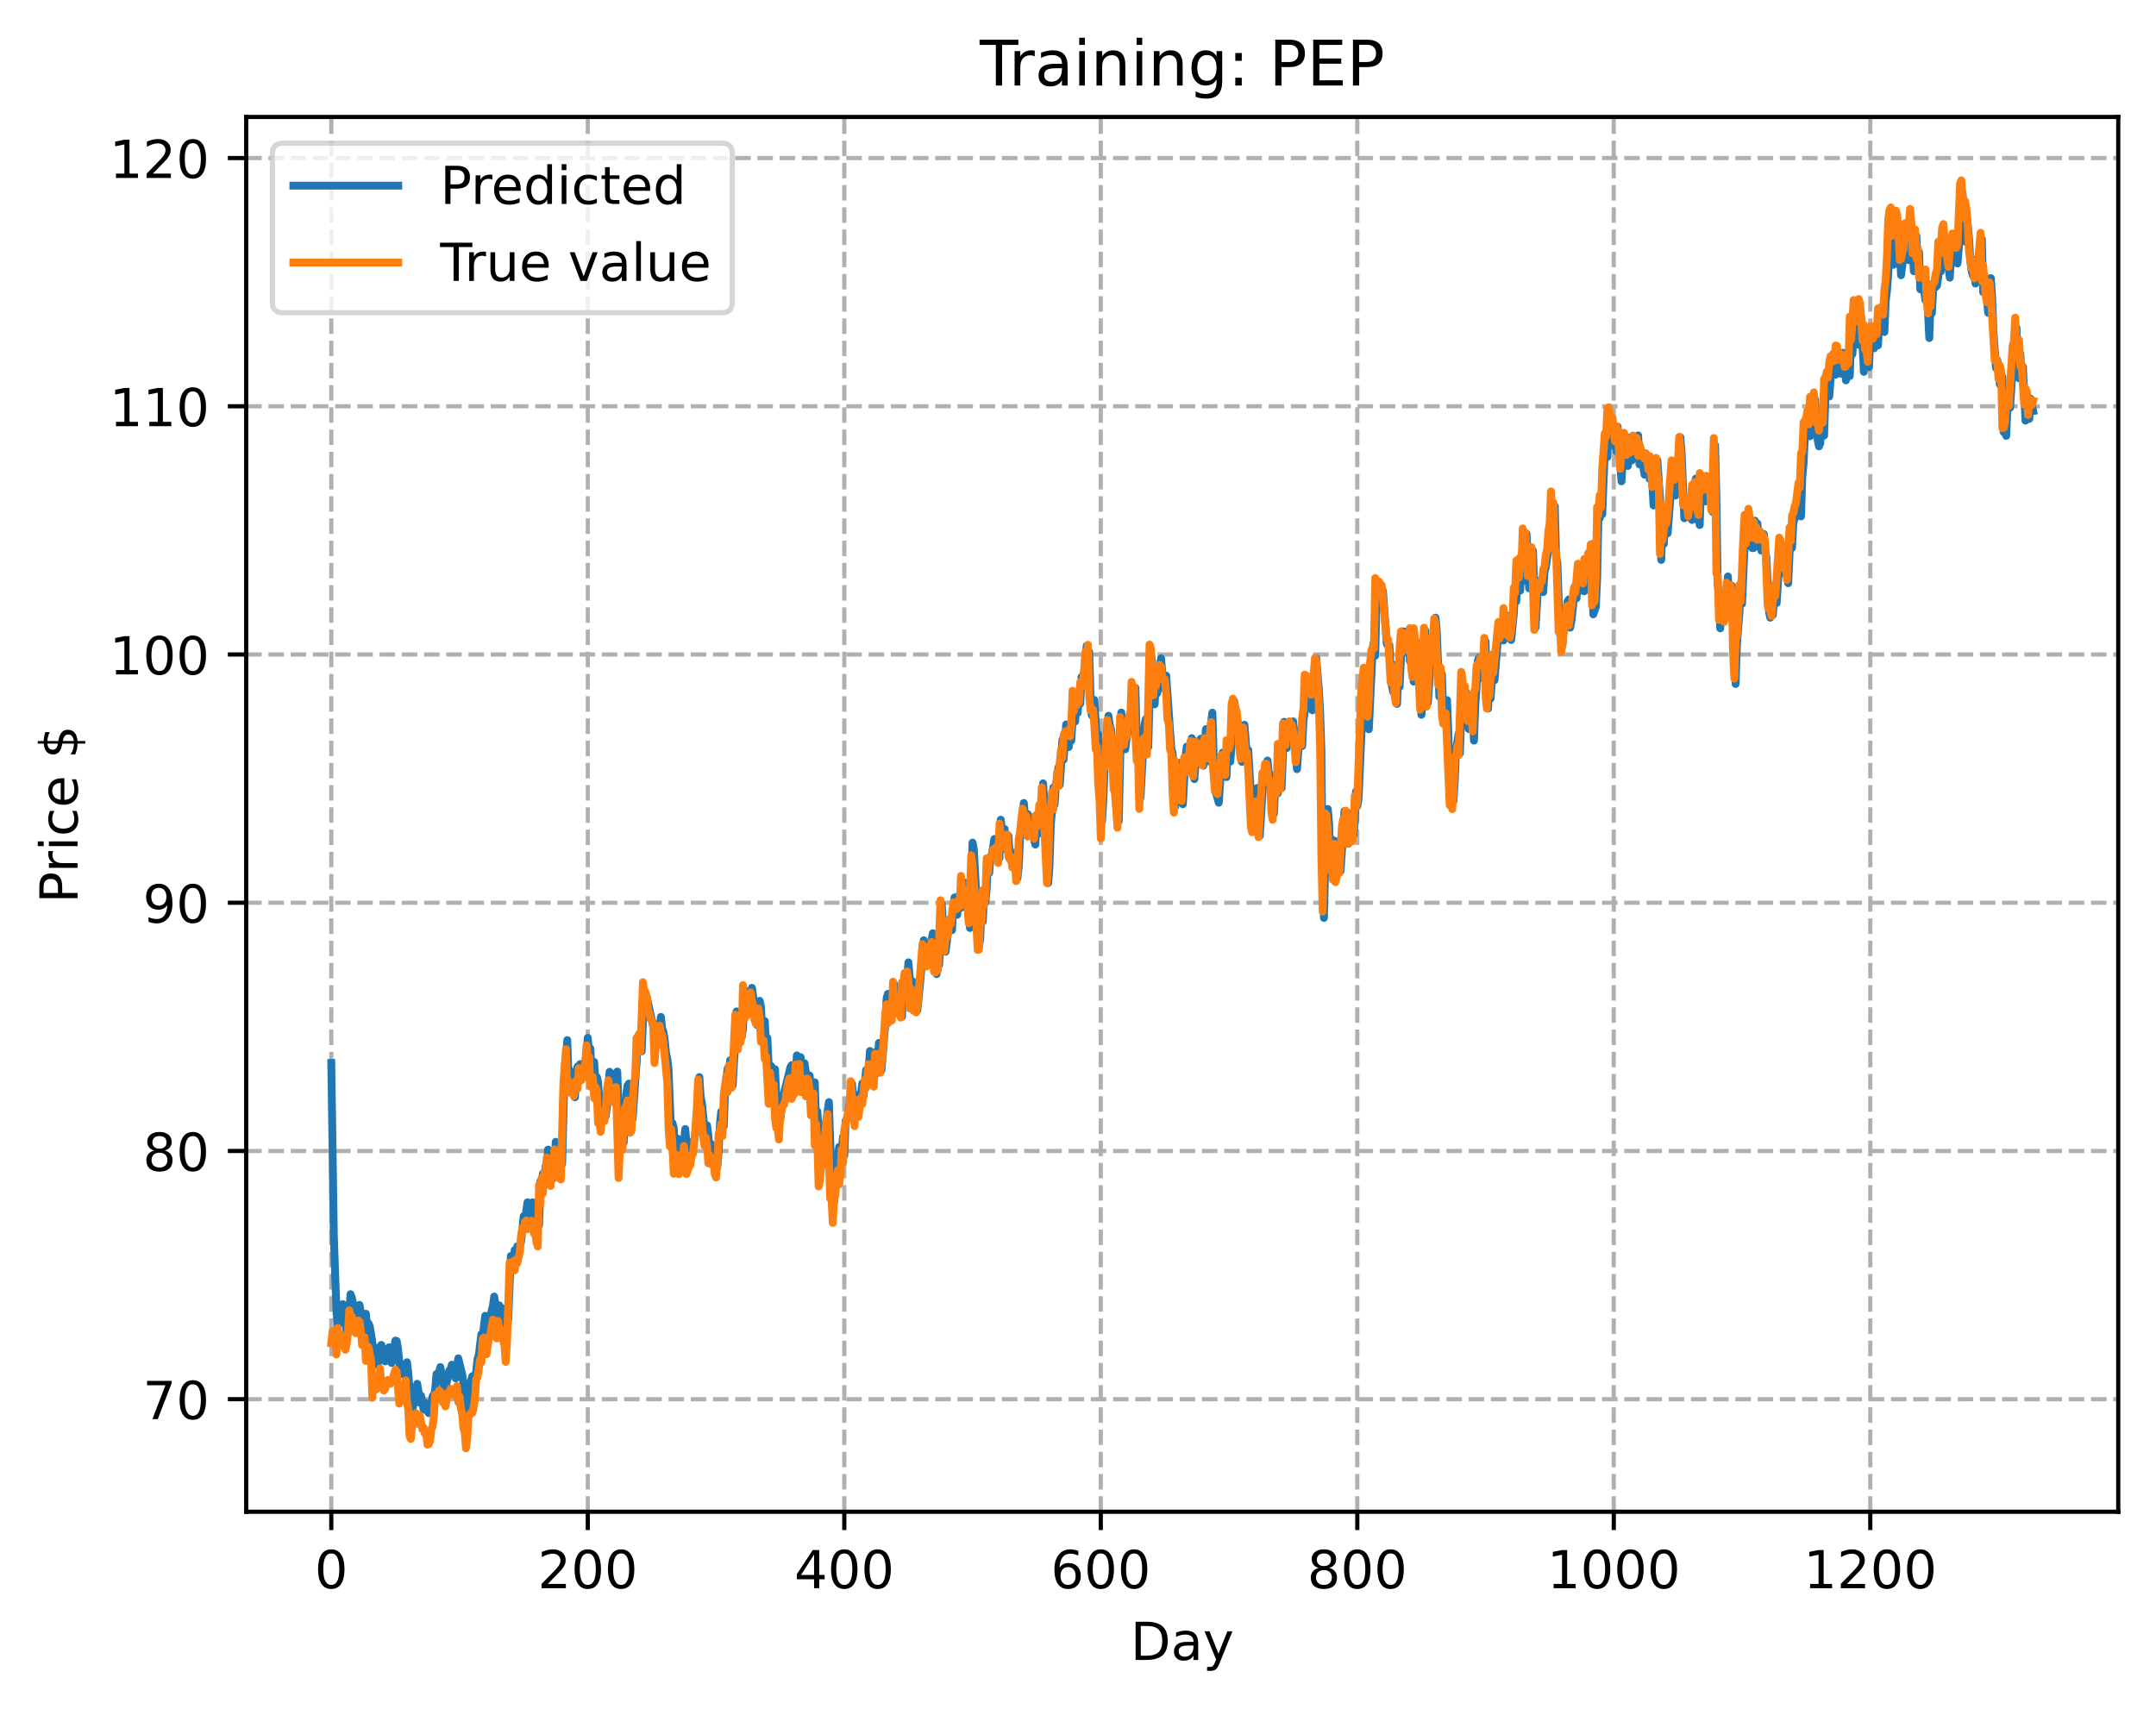 <?xml version="1.0" encoding="utf-8" standalone="no"?>
<!DOCTYPE svg PUBLIC "-//W3C//DTD SVG 1.1//EN"
  "http://www.w3.org/Graphics/SVG/1.1/DTD/svg11.dtd">
<!-- Created with matplotlib (https://matplotlib.org/) -->
<svg height="325.986pt" version="1.1" viewBox="0 0 411.286 325.986" width="411.286pt" xmlns="http://www.w3.org/2000/svg" xmlns:xlink="http://www.w3.org/1999/xlink">
 <defs>
  <style type="text/css">
*{stroke-linecap:butt;stroke-linejoin:round;}
  </style>
 </defs>
 <g id="figure_1">
  <g id="patch_1">
   <path d="M 0 325.986 
L 411.286 325.986 
L 411.286 0 
L 0 0 
z
" style="fill:#ffffff;"/>
  </g>
  <g id="axes_1">
   <g id="patch_2">
    <path d="M 46.966 288.43 
L 404.086 288.43 
L 404.086 22.318 
L 46.966 22.318 
z
" style="fill:#ffffff;"/>
   </g>
   <g id="matplotlib.axis_1">
    <g id="xtick_1">
     <g id="line2d_1">
      <path clip-path="url(#p640b84a4e9)" d="M 63.198 288.43 
L 63.198 22.318 
" style="fill:none;stroke:#b0b0b0;stroke-dasharray:2.96,1.28;stroke-dashoffset:0;stroke-width:0.8;"/>
     </g>
     <g id="line2d_2">
      <defs>
       <path d="M 0 0 
L 0 3.5 
" id="ma4ec5b0919" style="stroke:#000000;stroke-width:0.8;"/>
      </defs>
      <g>
       <use style="stroke:#000000;stroke-width:0.8;" x="63.198" xlink:href="#ma4ec5b0919" y="288.43"/>
      </g>
     </g>
     <g id="text_1">
      <!-- 0 -->
      <defs>
       <path d="M 31.781 66.406 
Q 24.172 66.406 20.328 58.906 
Q 16.5 51.422 16.5 36.375 
Q 16.5 21.391 20.328 13.891 
Q 24.172 6.391 31.781 6.391 
Q 39.453 6.391 43.281 13.891 
Q 47.125 21.391 47.125 36.375 
Q 47.125 51.422 43.281 58.906 
Q 39.453 66.406 31.781 66.406 
z
M 31.781 74.219 
Q 44.047 74.219 50.516 64.516 
Q 56.984 54.828 56.984 36.375 
Q 56.984 17.969 50.516 8.266 
Q 44.047 -1.422 31.781 -1.422 
Q 19.531 -1.422 13.062 8.266 
Q 6.594 17.969 6.594 36.375 
Q 6.594 54.828 13.062 64.516 
Q 19.531 74.219 31.781 74.219 
z
" id="DejaVuSans-48"/>
      </defs>
      <g transform="translate(60.017 303.029)scale(0.1 -0.1)">
       <use xlink:href="#DejaVuSans-48"/>
      </g>
     </g>
    </g>
    <g id="xtick_2">
     <g id="line2d_3">
      <path clip-path="url(#p640b84a4e9)" d="M 112.129 288.43 
L 112.129 22.318 
" style="fill:none;stroke:#b0b0b0;stroke-dasharray:2.96,1.28;stroke-dashoffset:0;stroke-width:0.8;"/>
     </g>
     <g id="line2d_4">
      <g>
       <use style="stroke:#000000;stroke-width:0.8;" x="112.129" xlink:href="#ma4ec5b0919" y="288.43"/>
      </g>
     </g>
     <g id="text_2">
      <!-- 200 -->
      <defs>
       <path d="M 19.188 8.297 
L 53.609 8.297 
L 53.609 0 
L 7.328 0 
L 7.328 8.297 
Q 12.938 14.109 22.625 23.891 
Q 32.328 33.688 34.812 36.531 
Q 39.547 41.844 41.422 45.531 
Q 43.312 49.219 43.312 52.781 
Q 43.312 58.594 39.234 62.25 
Q 35.156 65.922 28.609 65.922 
Q 23.969 65.922 18.812 64.312 
Q 13.672 62.703 7.812 59.422 
L 7.812 69.391 
Q 13.766 71.781 18.938 73 
Q 24.125 74.219 28.422 74.219 
Q 39.75 74.219 46.484 68.547 
Q 53.219 62.891 53.219 53.422 
Q 53.219 48.922 51.531 44.891 
Q 49.859 40.875 45.406 35.406 
Q 44.188 33.984 37.641 27.219 
Q 31.109 20.453 19.188 8.297 
z
" id="DejaVuSans-50"/>
      </defs>
      <g transform="translate(102.585 303.029)scale(0.1 -0.1)">
       <use xlink:href="#DejaVuSans-50"/>
       <use x="63.623" xlink:href="#DejaVuSans-48"/>
       <use x="127.246" xlink:href="#DejaVuSans-48"/>
      </g>
     </g>
    </g>
    <g id="xtick_3">
     <g id="line2d_5">
      <path clip-path="url(#p640b84a4e9)" d="M 161.06 288.43 
L 161.06 22.318 
" style="fill:none;stroke:#b0b0b0;stroke-dasharray:2.96,1.28;stroke-dashoffset:0;stroke-width:0.8;"/>
     </g>
     <g id="line2d_6">
      <g>
       <use style="stroke:#000000;stroke-width:0.8;" x="161.06" xlink:href="#ma4ec5b0919" y="288.43"/>
      </g>
     </g>
     <g id="text_3">
      <!-- 400 -->
      <defs>
       <path d="M 37.797 64.312 
L 12.891 25.391 
L 37.797 25.391 
z
M 35.203 72.906 
L 47.609 72.906 
L 47.609 25.391 
L 58.016 25.391 
L 58.016 17.188 
L 47.609 17.188 
L 47.609 0 
L 37.797 0 
L 37.797 17.188 
L 4.891 17.188 
L 4.891 26.703 
z
" id="DejaVuSans-52"/>
      </defs>
      <g transform="translate(151.516 303.029)scale(0.1 -0.1)">
       <use xlink:href="#DejaVuSans-52"/>
       <use x="63.623" xlink:href="#DejaVuSans-48"/>
       <use x="127.246" xlink:href="#DejaVuSans-48"/>
      </g>
     </g>
    </g>
    <g id="xtick_4">
     <g id="line2d_7">
      <path clip-path="url(#p640b84a4e9)" d="M 209.99 288.43 
L 209.99 22.318 
" style="fill:none;stroke:#b0b0b0;stroke-dasharray:2.96,1.28;stroke-dashoffset:0;stroke-width:0.8;"/>
     </g>
     <g id="line2d_8">
      <g>
       <use style="stroke:#000000;stroke-width:0.8;" x="209.99" xlink:href="#ma4ec5b0919" y="288.43"/>
      </g>
     </g>
     <g id="text_4">
      <!-- 600 -->
      <defs>
       <path d="M 33.016 40.375 
Q 26.375 40.375 22.484 35.828 
Q 18.609 31.297 18.609 23.391 
Q 18.609 15.531 22.484 10.953 
Q 26.375 6.391 33.016 6.391 
Q 39.656 6.391 43.531 10.953 
Q 47.406 15.531 47.406 23.391 
Q 47.406 31.297 43.531 35.828 
Q 39.656 40.375 33.016 40.375 
z
M 52.594 71.297 
L 52.594 62.312 
Q 48.875 64.062 45.094 64.984 
Q 41.312 65.922 37.594 65.922 
Q 27.828 65.922 22.672 59.328 
Q 17.531 52.734 16.797 39.406 
Q 19.672 43.656 24.016 45.922 
Q 28.375 48.188 33.594 48.188 
Q 44.578 48.188 50.953 41.516 
Q 57.328 34.859 57.328 23.391 
Q 57.328 12.156 50.688 5.359 
Q 44.047 -1.422 33.016 -1.422 
Q 20.359 -1.422 13.672 8.266 
Q 6.984 17.969 6.984 36.375 
Q 6.984 53.656 15.188 63.938 
Q 23.391 74.219 37.203 74.219 
Q 40.922 74.219 44.703 73.484 
Q 48.484 72.75 52.594 71.297 
z
" id="DejaVuSans-54"/>
      </defs>
      <g transform="translate(200.446 303.029)scale(0.1 -0.1)">
       <use xlink:href="#DejaVuSans-54"/>
       <use x="63.623" xlink:href="#DejaVuSans-48"/>
       <use x="127.246" xlink:href="#DejaVuSans-48"/>
      </g>
     </g>
    </g>
    <g id="xtick_5">
     <g id="line2d_9">
      <path clip-path="url(#p640b84a4e9)" d="M 258.921 288.43 
L 258.921 22.318 
" style="fill:none;stroke:#b0b0b0;stroke-dasharray:2.96,1.28;stroke-dashoffset:0;stroke-width:0.8;"/>
     </g>
     <g id="line2d_10">
      <g>
       <use style="stroke:#000000;stroke-width:0.8;" x="258.921" xlink:href="#ma4ec5b0919" y="288.43"/>
      </g>
     </g>
     <g id="text_5">
      <!-- 800 -->
      <defs>
       <path d="M 31.781 34.625 
Q 24.75 34.625 20.719 30.859 
Q 16.703 27.094 16.703 20.516 
Q 16.703 13.922 20.719 10.156 
Q 24.75 6.391 31.781 6.391 
Q 38.812 6.391 42.859 10.172 
Q 46.922 13.969 46.922 20.516 
Q 46.922 27.094 42.891 30.859 
Q 38.875 34.625 31.781 34.625 
z
M 21.922 38.812 
Q 15.578 40.375 12.031 44.719 
Q 8.5 49.078 8.5 55.328 
Q 8.5 64.062 14.719 69.141 
Q 20.953 74.219 31.781 74.219 
Q 42.672 74.219 48.875 69.141 
Q 55.078 64.062 55.078 55.328 
Q 55.078 49.078 51.531 44.719 
Q 48 40.375 41.703 38.812 
Q 48.828 37.156 52.797 32.312 
Q 56.781 27.484 56.781 20.516 
Q 56.781 9.906 50.312 4.234 
Q 43.844 -1.422 31.781 -1.422 
Q 19.734 -1.422 13.25 4.234 
Q 6.781 9.906 6.781 20.516 
Q 6.781 27.484 10.781 32.312 
Q 14.797 37.156 21.922 38.812 
z
M 18.312 54.391 
Q 18.312 48.734 21.844 45.562 
Q 25.391 42.391 31.781 42.391 
Q 38.141 42.391 41.719 45.562 
Q 45.312 48.734 45.312 54.391 
Q 45.312 60.062 41.719 63.234 
Q 38.141 66.406 31.781 66.406 
Q 25.391 66.406 21.844 63.234 
Q 18.312 60.062 18.312 54.391 
z
" id="DejaVuSans-56"/>
      </defs>
      <g transform="translate(249.377 303.029)scale(0.1 -0.1)">
       <use xlink:href="#DejaVuSans-56"/>
       <use x="63.623" xlink:href="#DejaVuSans-48"/>
       <use x="127.246" xlink:href="#DejaVuSans-48"/>
      </g>
     </g>
    </g>
    <g id="xtick_6">
     <g id="line2d_11">
      <path clip-path="url(#p640b84a4e9)" d="M 307.851 288.43 
L 307.851 22.318 
" style="fill:none;stroke:#b0b0b0;stroke-dasharray:2.96,1.28;stroke-dashoffset:0;stroke-width:0.8;"/>
     </g>
     <g id="line2d_12">
      <g>
       <use style="stroke:#000000;stroke-width:0.8;" x="307.851" xlink:href="#ma4ec5b0919" y="288.43"/>
      </g>
     </g>
     <g id="text_6">
      <!-- 1000 -->
      <defs>
       <path d="M 12.406 8.297 
L 28.516 8.297 
L 28.516 63.922 
L 10.984 60.406 
L 10.984 69.391 
L 28.422 72.906 
L 38.281 72.906 
L 38.281 8.297 
L 54.391 8.297 
L 54.391 0 
L 12.406 0 
z
" id="DejaVuSans-49"/>
      </defs>
      <g transform="translate(295.126 303.029)scale(0.1 -0.1)">
       <use xlink:href="#DejaVuSans-49"/>
       <use x="63.623" xlink:href="#DejaVuSans-48"/>
       <use x="127.246" xlink:href="#DejaVuSans-48"/>
       <use x="190.869" xlink:href="#DejaVuSans-48"/>
      </g>
     </g>
    </g>
    <g id="xtick_7">
     <g id="line2d_13">
      <path clip-path="url(#p640b84a4e9)" d="M 356.782 288.43 
L 356.782 22.318 
" style="fill:none;stroke:#b0b0b0;stroke-dasharray:2.96,1.28;stroke-dashoffset:0;stroke-width:0.8;"/>
     </g>
     <g id="line2d_14">
      <g>
       <use style="stroke:#000000;stroke-width:0.8;" x="356.782" xlink:href="#ma4ec5b0919" y="288.43"/>
      </g>
     </g>
     <g id="text_7">
      <!-- 1200 -->
      <g transform="translate(344.057 303.029)scale(0.1 -0.1)">
       <use xlink:href="#DejaVuSans-49"/>
       <use x="63.623" xlink:href="#DejaVuSans-50"/>
       <use x="127.246" xlink:href="#DejaVuSans-48"/>
       <use x="190.869" xlink:href="#DejaVuSans-48"/>
      </g>
     </g>
    </g>
    <g id="text_8">
     <!-- Day -->
     <defs>
      <path d="M 19.672 64.797 
L 19.672 8.109 
L 31.594 8.109 
Q 46.688 8.109 53.688 14.938 
Q 60.688 21.781 60.688 36.531 
Q 60.688 51.172 53.688 57.984 
Q 46.688 64.797 31.594 64.797 
z
M 9.812 72.906 
L 30.078 72.906 
Q 51.266 72.906 61.172 64.094 
Q 71.094 55.281 71.094 36.531 
Q 71.094 17.672 61.125 8.828 
Q 51.172 0 30.078 0 
L 9.812 0 
z
" id="DejaVuSans-68"/>
      <path d="M 34.281 27.484 
Q 23.391 27.484 19.188 25 
Q 14.984 22.516 14.984 16.5 
Q 14.984 11.719 18.141 8.906 
Q 21.297 6.109 26.703 6.109 
Q 34.188 6.109 38.703 11.406 
Q 43.219 16.703 43.219 25.484 
L 43.219 27.484 
z
M 52.203 31.203 
L 52.203 0 
L 43.219 0 
L 43.219 8.297 
Q 40.141 3.328 35.547 0.953 
Q 30.953 -1.422 24.312 -1.422 
Q 15.922 -1.422 10.953 3.297 
Q 6 8.016 6 15.922 
Q 6 25.141 12.172 29.828 
Q 18.359 34.516 30.609 34.516 
L 43.219 34.516 
L 43.219 35.406 
Q 43.219 41.609 39.141 45 
Q 35.062 48.391 27.688 48.391 
Q 23 48.391 18.547 47.266 
Q 14.109 46.141 10.016 43.891 
L 10.016 52.203 
Q 14.938 54.109 19.578 55.047 
Q 24.219 56 28.609 56 
Q 40.484 56 46.344 49.844 
Q 52.203 43.703 52.203 31.203 
z
" id="DejaVuSans-97"/>
      <path d="M 32.172 -5.078 
Q 28.375 -14.844 24.75 -17.812 
Q 21.141 -20.797 15.094 -20.797 
L 7.906 -20.797 
L 7.906 -13.281 
L 13.188 -13.281 
Q 16.891 -13.281 18.938 -11.516 
Q 21 -9.766 23.484 -3.219 
L 25.094 0.875 
L 2.984 54.688 
L 12.5 54.688 
L 29.594 11.922 
L 46.688 54.688 
L 56.203 54.688 
z
" id="DejaVuSans-121"/>
     </defs>
     <g transform="translate(215.652 316.707)scale(0.1 -0.1)">
      <use xlink:href="#DejaVuSans-68"/>
      <use x="77.002" xlink:href="#DejaVuSans-97"/>
      <use x="138.281" xlink:href="#DejaVuSans-121"/>
     </g>
    </g>
   </g>
   <g id="matplotlib.axis_2">
    <g id="ytick_1">
     <g id="line2d_15">
      <path clip-path="url(#p640b84a4e9)" d="M 46.966 266.957 
L 404.086 266.957 
" style="fill:none;stroke:#b0b0b0;stroke-dasharray:2.96,1.28;stroke-dashoffset:0;stroke-width:0.8;"/>
     </g>
     <g id="line2d_16">
      <defs>
       <path d="M 0 0 
L -3.5 0 
" id="mf79953b684" style="stroke:#000000;stroke-width:0.8;"/>
      </defs>
      <g>
       <use style="stroke:#000000;stroke-width:0.8;" x="46.966" xlink:href="#mf79953b684" y="266.957"/>
      </g>
     </g>
     <g id="text_9">
      <!-- 70 -->
      <defs>
       <path d="M 8.203 72.906 
L 55.078 72.906 
L 55.078 68.703 
L 28.609 0 
L 18.312 0 
L 43.219 64.594 
L 8.203 64.594 
z
" id="DejaVuSans-55"/>
      </defs>
      <g transform="translate(27.241 270.756)scale(0.1 -0.1)">
       <use xlink:href="#DejaVuSans-55"/>
       <use x="63.623" xlink:href="#DejaVuSans-48"/>
      </g>
     </g>
    </g>
    <g id="ytick_2">
     <g id="line2d_17">
      <path clip-path="url(#p640b84a4e9)" d="M 46.966 219.596 
L 404.086 219.596 
" style="fill:none;stroke:#b0b0b0;stroke-dasharray:2.96,1.28;stroke-dashoffset:0;stroke-width:0.8;"/>
     </g>
     <g id="line2d_18">
      <g>
       <use style="stroke:#000000;stroke-width:0.8;" x="46.966" xlink:href="#mf79953b684" y="219.596"/>
      </g>
     </g>
     <g id="text_10">
      <!-- 80 -->
      <g transform="translate(27.241 223.395)scale(0.1 -0.1)">
       <use xlink:href="#DejaVuSans-56"/>
       <use x="63.623" xlink:href="#DejaVuSans-48"/>
      </g>
     </g>
    </g>
    <g id="ytick_3">
     <g id="line2d_19">
      <path clip-path="url(#p640b84a4e9)" d="M 46.966 172.235 
L 404.086 172.235 
" style="fill:none;stroke:#b0b0b0;stroke-dasharray:2.96,1.28;stroke-dashoffset:0;stroke-width:0.8;"/>
     </g>
     <g id="line2d_20">
      <g>
       <use style="stroke:#000000;stroke-width:0.8;" x="46.966" xlink:href="#mf79953b684" y="172.235"/>
      </g>
     </g>
     <g id="text_11">
      <!-- 90 -->
      <defs>
       <path d="M 10.984 1.516 
L 10.984 10.5 
Q 14.703 8.734 18.5 7.812 
Q 22.312 6.891 25.984 6.891 
Q 35.75 6.891 40.891 13.453 
Q 46.047 20.016 46.781 33.406 
Q 43.953 29.203 39.594 26.953 
Q 35.25 24.703 29.984 24.703 
Q 19.047 24.703 12.672 31.312 
Q 6.297 37.938 6.297 49.422 
Q 6.297 60.641 12.938 67.422 
Q 19.578 74.219 30.609 74.219 
Q 43.266 74.219 49.922 64.516 
Q 56.594 54.828 56.594 36.375 
Q 56.594 19.141 48.406 8.859 
Q 40.234 -1.422 26.422 -1.422 
Q 22.703 -1.422 18.891 -0.688 
Q 15.094 0.047 10.984 1.516 
z
M 30.609 32.422 
Q 37.25 32.422 41.125 36.953 
Q 45.016 41.5 45.016 49.422 
Q 45.016 57.281 41.125 61.844 
Q 37.25 66.406 30.609 66.406 
Q 23.969 66.406 20.094 61.844 
Q 16.219 57.281 16.219 49.422 
Q 16.219 41.5 20.094 36.953 
Q 23.969 32.422 30.609 32.422 
z
" id="DejaVuSans-57"/>
      </defs>
      <g transform="translate(27.241 176.034)scale(0.1 -0.1)">
       <use xlink:href="#DejaVuSans-57"/>
       <use x="63.623" xlink:href="#DejaVuSans-48"/>
      </g>
     </g>
    </g>
    <g id="ytick_4">
     <g id="line2d_21">
      <path clip-path="url(#p640b84a4e9)" d="M 46.966 124.874 
L 404.086 124.874 
" style="fill:none;stroke:#b0b0b0;stroke-dasharray:2.96,1.28;stroke-dashoffset:0;stroke-width:0.8;"/>
     </g>
     <g id="line2d_22">
      <g>
       <use style="stroke:#000000;stroke-width:0.8;" x="46.966" xlink:href="#mf79953b684" y="124.874"/>
      </g>
     </g>
     <g id="text_12">
      <!-- 100 -->
      <g transform="translate(20.878 128.673)scale(0.1 -0.1)">
       <use xlink:href="#DejaVuSans-49"/>
       <use x="63.623" xlink:href="#DejaVuSans-48"/>
       <use x="127.246" xlink:href="#DejaVuSans-48"/>
      </g>
     </g>
    </g>
    <g id="ytick_5">
     <g id="line2d_23">
      <path clip-path="url(#p640b84a4e9)" d="M 46.966 77.513 
L 404.086 77.513 
" style="fill:none;stroke:#b0b0b0;stroke-dasharray:2.96,1.28;stroke-dashoffset:0;stroke-width:0.8;"/>
     </g>
     <g id="line2d_24">
      <g>
       <use style="stroke:#000000;stroke-width:0.8;" x="46.966" xlink:href="#mf79953b684" y="77.513"/>
      </g>
     </g>
     <g id="text_13">
      <!-- 110 -->
      <g transform="translate(20.878 81.312)scale(0.1 -0.1)">
       <use xlink:href="#DejaVuSans-49"/>
       <use x="63.623" xlink:href="#DejaVuSans-49"/>
       <use x="127.246" xlink:href="#DejaVuSans-48"/>
      </g>
     </g>
    </g>
    <g id="ytick_6">
     <g id="line2d_25">
      <path clip-path="url(#p640b84a4e9)" d="M 46.966 30.152 
L 404.086 30.152 
" style="fill:none;stroke:#b0b0b0;stroke-dasharray:2.96,1.28;stroke-dashoffset:0;stroke-width:0.8;"/>
     </g>
     <g id="line2d_26">
      <g>
       <use style="stroke:#000000;stroke-width:0.8;" x="46.966" xlink:href="#mf79953b684" y="30.152"/>
      </g>
     </g>
     <g id="text_14">
      <!-- 120 -->
      <g transform="translate(20.878 33.951)scale(0.1 -0.1)">
       <use xlink:href="#DejaVuSans-49"/>
       <use x="63.623" xlink:href="#DejaVuSans-50"/>
       <use x="127.246" xlink:href="#DejaVuSans-48"/>
      </g>
     </g>
    </g>
    <g id="text_15">
     <!-- Price $ -->
     <defs>
      <path d="M 19.672 64.797 
L 19.672 37.406 
L 32.078 37.406 
Q 38.969 37.406 42.719 40.969 
Q 46.484 44.531 46.484 51.125 
Q 46.484 57.672 42.719 61.234 
Q 38.969 64.797 32.078 64.797 
z
M 9.812 72.906 
L 32.078 72.906 
Q 44.344 72.906 50.609 67.359 
Q 56.891 61.812 56.891 51.125 
Q 56.891 40.328 50.609 34.812 
Q 44.344 29.297 32.078 29.297 
L 19.672 29.297 
L 19.672 0 
L 9.812 0 
z
" id="DejaVuSans-80"/>
      <path d="M 41.109 46.297 
Q 39.594 47.172 37.812 47.578 
Q 36.031 48 33.891 48 
Q 26.266 48 22.188 43.047 
Q 18.109 38.094 18.109 28.812 
L 18.109 0 
L 9.078 0 
L 9.078 54.688 
L 18.109 54.688 
L 18.109 46.188 
Q 20.953 51.172 25.484 53.578 
Q 30.031 56 36.531 56 
Q 37.453 56 38.578 55.875 
Q 39.703 55.766 41.062 55.516 
z
" id="DejaVuSans-114"/>
      <path d="M 9.422 54.688 
L 18.406 54.688 
L 18.406 0 
L 9.422 0 
z
M 9.422 75.984 
L 18.406 75.984 
L 18.406 64.594 
L 9.422 64.594 
z
" id="DejaVuSans-105"/>
      <path d="M 48.781 52.594 
L 48.781 44.188 
Q 44.969 46.297 41.141 47.344 
Q 37.312 48.391 33.406 48.391 
Q 24.656 48.391 19.812 42.844 
Q 14.984 37.312 14.984 27.297 
Q 14.984 17.281 19.812 11.734 
Q 24.656 6.203 33.406 6.203 
Q 37.312 6.203 41.141 7.25 
Q 44.969 8.297 48.781 10.406 
L 48.781 2.094 
Q 45.016 0.344 40.984 -0.531 
Q 36.969 -1.422 32.422 -1.422 
Q 20.062 -1.422 12.781 6.344 
Q 5.516 14.109 5.516 27.297 
Q 5.516 40.672 12.859 48.328 
Q 20.219 56 33.016 56 
Q 37.156 56 41.109 55.141 
Q 45.062 54.297 48.781 52.594 
z
" id="DejaVuSans-99"/>
      <path d="M 56.203 29.594 
L 56.203 25.203 
L 14.891 25.203 
Q 15.484 15.922 20.484 11.062 
Q 25.484 6.203 34.422 6.203 
Q 39.594 6.203 44.453 7.469 
Q 49.312 8.734 54.109 11.281 
L 54.109 2.781 
Q 49.266 0.734 44.188 -0.344 
Q 39.109 -1.422 33.891 -1.422 
Q 20.797 -1.422 13.156 6.188 
Q 5.516 13.812 5.516 26.812 
Q 5.516 40.234 12.766 48.109 
Q 20.016 56 32.328 56 
Q 43.359 56 49.781 48.891 
Q 56.203 41.797 56.203 29.594 
z
M 47.219 32.234 
Q 47.125 39.594 43.094 43.984 
Q 39.062 48.391 32.422 48.391 
Q 24.906 48.391 20.391 44.141 
Q 15.875 39.891 15.188 32.172 
z
" id="DejaVuSans-101"/>
      <path id="DejaVuSans-32"/>
      <path d="M 33.797 -14.703 
L 28.906 -14.703 
L 28.859 0 
Q 23.734 0.094 18.609 1.188 
Q 13.484 2.297 8.297 4.5 
L 8.297 13.281 
Q 13.281 10.156 18.375 8.562 
Q 23.484 6.984 28.906 6.938 
L 28.906 29.203 
Q 18.109 30.953 13.203 35.156 
Q 8.297 39.359 8.297 46.688 
Q 8.297 54.641 13.625 59.219 
Q 18.953 63.812 28.906 64.5 
L 28.906 75.984 
L 33.797 75.984 
L 33.797 64.656 
Q 38.328 64.453 42.578 63.688 
Q 46.828 62.938 50.875 61.625 
L 50.875 53.078 
Q 46.828 55.125 42.547 56.25 
Q 38.281 57.375 33.797 57.562 
L 33.797 36.719 
Q 44.875 35.016 50.094 30.609 
Q 55.328 26.219 55.328 18.609 
Q 55.328 10.359 49.781 5.594 
Q 44.234 0.828 33.797 0.094 
z
M 28.906 37.594 
L 28.906 57.625 
Q 23.25 56.984 20.266 54.391 
Q 17.281 51.812 17.281 47.516 
Q 17.281 43.312 20.031 40.969 
Q 22.797 38.625 28.906 37.594 
z
M 33.797 28.219 
L 33.797 7.078 
Q 39.984 7.906 43.141 10.594 
Q 46.297 13.281 46.297 17.672 
Q 46.297 21.969 43.281 24.5 
Q 40.281 27.047 33.797 28.219 
z
" id="DejaVuSans-36"/>
     </defs>
     <g transform="translate(14.798 172.342)rotate(-90)scale(0.1 -0.1)">
      <use xlink:href="#DejaVuSans-80"/>
      <use x="58.553" xlink:href="#DejaVuSans-114"/>
      <use x="99.666" xlink:href="#DejaVuSans-105"/>
      <use x="127.449" xlink:href="#DejaVuSans-99"/>
      <use x="182.43" xlink:href="#DejaVuSans-101"/>
      <use x="243.953" xlink:href="#DejaVuSans-32"/>
      <use x="275.74" xlink:href="#DejaVuSans-36"/>
     </g>
    </g>
   </g>
   <g id="line2d_27">
    <path clip-path="url(#p640b84a4e9)" d="M 63.198 202.807 
L 63.688 235.974 
L 64.177 249.984 
L 64.422 253.334 
L 64.666 250.258 
L 65.156 250.086 
L 65.4 248.821 
L 66.134 254.165 
L 66.623 250.456 
L 66.868 246.917 
L 67.113 247.546 
L 67.602 249.939 
L 68.091 251.768 
L 68.336 249.848 
L 68.581 248.97 
L 69.315 253.039 
L 69.559 251.194 
L 69.804 250.654 
L 70.049 253.842 
L 70.293 252.486 
L 70.538 253.051 
L 71.027 256.085 
L 71.272 259.064 
L 71.517 257.06 
L 72.006 260.483 
L 72.74 256.598 
L 72.984 258.61 
L 73.229 258.943 
L 73.474 259.745 
L 74.208 257.046 
L 74.697 260.044 
L 75.431 255.776 
L 75.676 255.845 
L 75.92 257.278 
L 76.41 262.18 
L 76.654 261.09 
L 76.899 260.642 
L 77.388 262.525 
L 77.633 259.907 
L 77.878 261.852 
L 78.367 268.275 
L 78.611 269.38 
L 79.59 264.019 
L 79.835 265.485 
L 80.079 267.635 
L 80.324 266.281 
L 80.813 268.943 
L 81.058 267.631 
L 81.303 268.862 
L 81.792 269.617 
L 82.037 268.994 
L 82.526 266.387 
L 82.771 266.244 
L 83.015 265.217 
L 83.26 262.16 
L 83.505 262.714 
L 83.994 260.827 
L 84.728 264.701 
L 84.972 264.776 
L 85.462 262.732 
L 85.706 261.473 
L 85.951 261.285 
L 86.196 260.374 
L 86.44 260.521 
L 86.93 262.976 
L 87.419 259.163 
L 88.153 262.155 
L 89.132 269.021 
L 89.376 268.261 
L 89.621 264.954 
L 89.866 263.382 
L 90.11 262.563 
L 90.355 263.851 
L 90.599 263.916 
L 91.089 259.301 
L 91.333 258.628 
L 91.823 254.562 
L 92.067 255.011 
L 92.557 251.053 
L 92.801 252.325 
L 93.046 254.598 
L 93.291 252.067 
L 94.025 249.145 
L 94.269 247.373 
L 95.003 251.595 
L 95.248 249.063 
L 95.493 250.153 
L 95.737 249.581 
L 96.227 252.012 
L 96.471 251.895 
L 96.716 253.704 
L 96.96 251.483 
L 97.45 239.631 
L 97.694 240.529 
L 97.939 240.99 
L 98.184 238.5 
L 98.428 239.756 
L 98.673 237.782 
L 98.918 238.607 
L 99.407 236.888 
L 99.896 232.033 
L 100.141 232.791 
L 100.63 229.392 
L 100.875 231.577 
L 101.12 230.439 
L 101.364 230.159 
L 101.609 229.39 
L 102.098 233.269 
L 102.343 233.256 
L 102.587 233.388 
L 102.832 233.772 
L 103.077 225.391 
L 103.321 227.397 
L 103.566 223.898 
L 103.811 225.916 
L 104.055 222.603 
L 104.3 223.79 
L 104.545 219.337 
L 104.789 222.61 
L 105.034 221.395 
L 105.279 225.087 
L 105.523 221.499 
L 105.768 222.748 
L 106.013 217.862 
L 106.502 218.682 
L 106.747 222.241 
L 106.991 219.019 
L 107.236 222.082 
L 107.725 203.663 
L 107.97 201.852 
L 108.215 198.443 
L 108.459 205.564 
L 108.704 204.201 
L 108.948 207.059 
L 109.193 206.311 
L 109.682 209.354 
L 109.927 205.36 
L 110.172 203.494 
L 110.416 205.301 
L 110.661 203.029 
L 110.906 204.002 
L 111.15 205.629 
L 111.395 202.78 
L 111.64 202.532 
L 111.884 201.08 
L 112.129 198.006 
L 112.374 200.921 
L 112.618 200.025 
L 112.863 204.65 
L 113.108 203.841 
L 113.352 202.625 
L 113.597 207.192 
L 113.842 205.472 
L 114.086 206.379 
L 114.331 210.147 
L 114.575 209.396 
L 114.82 212.964 
L 115.065 211.761 
L 115.309 211.494 
L 115.554 212.922 
L 115.799 210.876 
L 116.288 204.489 
L 116.777 208.25 
L 117.022 209.41 
L 117.511 204.786 
L 117.756 204.443 
L 118.245 219.176 
L 118.49 216.767 
L 118.735 217.043 
L 118.979 217.992 
L 119.469 208.815 
L 119.713 207.115 
L 119.958 206.755 
L 120.447 213.608 
L 120.692 213.483 
L 121.426 202.87 
L 121.67 197.76 
L 121.915 199.672 
L 122.16 197.112 
L 122.404 200.591 
L 122.894 189.317 
L 123.138 190.673 
L 123.383 190.232 
L 124.606 195.854 
L 124.851 195.364 
L 125.096 199.826 
L 125.34 197.009 
L 125.83 195.889 
L 126.074 194.017 
L 126.319 196.273 
L 126.563 196.899 
L 126.808 198.455 
L 127.053 200.919 
L 127.297 202.015 
L 127.542 204.16 
L 128.031 216.407 
L 128.276 214.289 
L 128.521 215.173 
L 128.765 219.835 
L 129.255 217.234 
L 129.499 218.599 
L 129.744 221.352 
L 129.989 219.611 
L 130.233 220.309 
L 130.723 215.406 
L 131.212 221.209 
L 131.946 218.807 
L 132.191 217.779 
L 132.435 217.455 
L 132.68 216.123 
L 133.414 205.503 
L 133.658 209.229 
L 133.903 210.495 
L 134.392 215.364 
L 134.637 216.58 
L 134.882 214.698 
L 135.126 216.631 
L 135.371 219.8 
L 135.616 218.238 
L 135.86 220.514 
L 136.105 221.269 
L 136.35 219.168 
L 136.594 221.64 
L 136.839 222.616 
L 137.084 219.731 
L 137.328 214.558 
L 137.573 212.108 
L 137.818 211.959 
L 138.062 214.917 
L 138.307 208.527 
L 138.796 203.835 
L 139.041 207.179 
L 139.285 202.291 
L 139.775 207.1 
L 140.264 198.542 
L 140.509 192.975 
L 140.998 198.989 
L 141.243 196.747 
L 141.487 197.867 
L 141.732 196.387 
L 141.977 188.816 
L 142.221 193.008 
L 142.466 191.002 
L 142.711 193.336 
L 143.445 188.475 
L 144.423 195.553 
L 144.668 191.843 
L 144.912 190.953 
L 145.157 192.015 
L 145.402 196.608 
L 145.646 195.915 
L 145.891 194.806 
L 146.136 199.081 
L 146.38 198.032 
L 146.87 208.107 
L 147.114 203.392 
L 147.359 205.663 
L 147.604 206.752 
L 147.848 204.002 
L 148.093 209.274 
L 148.338 211.571 
L 148.582 211.214 
L 148.827 213.743 
L 149.316 209.551 
L 150.784 203.62 
L 151.029 203.224 
L 151.273 206.901 
L 151.518 206.334 
L 151.763 206.254 
L 152.007 201.361 
L 152.497 205.166 
L 152.741 201.711 
L 152.986 206.091 
L 153.475 202.858 
L 153.72 204.563 
L 153.965 208.062 
L 154.209 205.268 
L 154.454 205.192 
L 154.943 210.658 
L 155.188 207.64 
L 155.433 206.498 
L 155.677 213.978 
L 155.922 212.051 
L 156.166 215.353 
L 156.411 220.938 
L 156.656 221.086 
L 156.9 218.102 
L 157.145 220.08 
L 157.634 213.734 
L 158.124 210.277 
L 158.613 224.671 
L 158.858 224.242 
L 159.102 229.373 
L 159.836 221.058 
L 160.081 218.819 
L 160.326 220.798 
L 160.57 219.525 
L 160.815 216.865 
L 161.06 220.461 
L 161.304 213.898 
L 161.549 213.543 
L 161.794 212.423 
L 162.038 210.697 
L 162.283 210.407 
L 162.527 206.757 
L 162.772 209.314 
L 163.017 210.012 
L 163.261 213.053 
L 163.506 208.959 
L 163.995 210.886 
L 164.485 206.708 
L 164.729 209.094 
L 165.219 204.154 
L 165.463 205.662 
L 165.708 204.116 
L 165.953 200.521 
L 166.197 204.412 
L 166.442 206.196 
L 166.687 203.182 
L 166.931 205.079 
L 167.176 200.632 
L 167.421 202.112 
L 167.665 198.98 
L 168.154 204.197 
L 168.888 195.206 
L 169.133 190.46 
L 169.378 189.62 
L 169.622 193.661 
L 169.867 191.946 
L 170.112 191.254 
L 170.356 193.583 
L 170.601 187.826 
L 170.846 190.391 
L 171.09 189.071 
L 171.335 192.575 
L 171.58 192.921 
L 171.824 191.02 
L 172.069 193.985 
L 172.314 187.812 
L 172.558 188.319 
L 172.803 185.912 
L 173.048 186.55 
L 173.292 183.61 
L 173.537 186.485 
L 173.782 190.826 
L 174.026 187.187 
L 174.515 192.817 
L 174.76 190.073 
L 175.005 192.749 
L 175.494 187.928 
L 176.228 179.39 
L 176.473 182.431 
L 176.717 180.557 
L 176.962 184.049 
L 177.207 181.002 
L 177.696 179.523 
L 177.941 178.055 
L 178.43 184.935 
L 178.675 185.863 
L 178.919 183.031 
L 179.164 184.093 
L 179.653 172.517 
L 180.142 179.755 
L 180.387 181.579 
L 180.876 177.589 
L 181.366 175.264 
L 181.61 177.467 
L 181.855 173.147 
L 182.1 171.219 
L 182.344 173.514 
L 182.589 174.543 
L 183.078 170.617 
L 183.323 173.195 
L 183.568 168.368 
L 183.812 171.115 
L 184.057 168.396 
L 184.302 171.901 
L 184.546 171.084 
L 184.791 173.239 
L 185.036 177.049 
L 185.525 160.766 
L 185.77 162.005 
L 186.503 175.716 
L 186.748 180.612 
L 186.993 179.143 
L 187.237 173.126 
L 187.482 175.868 
L 187.727 170.311 
L 187.971 172.172 
L 188.216 169.636 
L 188.461 164.091 
L 188.705 166.566 
L 188.95 163.515 
L 189.195 163.105 
L 189.684 160.074 
L 189.929 162.619 
L 190.173 160.378 
L 190.418 161.652 
L 190.663 163.71 
L 190.907 156.396 
L 191.397 160.625 
L 191.641 158.159 
L 191.886 161.296 
L 192.13 162.175 
L 192.375 159.483 
L 192.62 163.115 
L 192.864 164.175 
L 193.109 162.664 
L 193.354 165.287 
L 193.598 162.708 
L 193.843 164.301 
L 194.088 167.589 
L 194.332 165.417 
L 194.577 160.128 
L 195.311 153.201 
L 195.8 158.862 
L 196.045 155.33 
L 196.29 158.995 
L 196.534 156.494 
L 196.779 155.951 
L 197.268 160.299 
L 197.513 161.136 
L 197.758 155.499 
L 198.002 156.722 
L 198.247 159 
L 198.491 153.525 
L 198.736 155.127 
L 198.981 149.454 
L 199.47 156.34 
L 199.959 168.473 
L 200.204 165.364 
L 200.449 157.387 
L 200.693 154.698 
L 200.938 150.264 
L 201.183 153.549 
L 201.427 149.606 
L 201.672 148.708 
L 201.917 146.37 
L 202.161 149.764 
L 202.406 146.28 
L 202.651 141.189 
L 202.895 144.936 
L 203.385 138.218 
L 203.874 142.534 
L 204.118 140.146 
L 204.363 141.319 
L 204.852 133.762 
L 205.097 137.661 
L 205.342 133.821 
L 205.586 136.017 
L 205.831 132.569 
L 206.076 134.248 
L 206.32 129.134 
L 206.565 130.673 
L 207.299 123.22 
L 207.544 127.517 
L 207.788 124.377 
L 208.033 132.924 
L 208.278 136.478 
L 208.767 133.561 
L 209.256 141.953 
L 209.501 140.069 
L 209.746 146.663 
L 209.99 150.151 
L 210.235 156.637 
L 210.479 152.681 
L 210.724 146.383 
L 210.969 144.797 
L 211.458 136.571 
L 211.703 138.376 
L 211.947 139.137 
L 212.437 144.889 
L 212.681 150.315 
L 212.926 152.269 
L 213.171 155.272 
L 213.415 156.675 
L 213.905 135.952 
L 214.394 142.235 
L 214.639 142.96 
L 215.617 136.115 
L 215.862 137.885 
L 216.106 132.105 
L 216.351 133.797 
L 216.596 131.239 
L 216.84 141.113 
L 217.085 144.93 
L 217.33 142.643 
L 217.574 152.153 
L 218.308 138.47 
L 218.553 137.267 
L 218.798 136.943 
L 219.042 142.536 
L 219.532 124.697 
L 219.776 126.133 
L 220.266 134.384 
L 220.51 129.521 
L 220.755 132.261 
L 221.489 125.601 
L 221.978 131.321 
L 222.223 131.207 
L 222.467 128.908 
L 223.446 142.863 
L 223.691 143.622 
L 224.18 153.89 
L 224.425 146.033 
L 224.669 150.793 
L 224.914 145.553 
L 225.159 151.214 
L 225.403 150.193 
L 225.648 153.444 
L 226.137 144.616 
L 226.382 142.459 
L 226.627 145.402 
L 226.871 143.572 
L 227.116 142.695 
L 227.361 140.836 
L 227.85 148.65 
L 228.339 141.471 
L 228.828 143.274 
L 229.073 140.936 
L 229.318 142.512 
L 229.562 146.094 
L 230.052 139.104 
L 230.296 141.168 
L 230.541 145.254 
L 231.03 137.896 
L 231.275 135.981 
L 231.52 144.08 
L 232.009 151.464 
L 232.498 153.156 
L 232.988 145.957 
L 233.232 143.602 
L 233.477 146.666 
L 233.722 145.535 
L 233.966 148.275 
L 234.211 142.55 
L 234.455 143.381 
L 234.7 145.306 
L 234.945 142.02 
L 235.189 135.591 
L 235.434 133.772 
L 235.923 137.522 
L 236.168 137.867 
L 236.413 139.417 
L 236.902 145.347 
L 237.391 138.287 
L 237.881 144.374 
L 238.125 143.112 
L 238.615 151.432 
L 238.859 156.656 
L 239.104 158.22 
L 239.838 150.337 
L 240.082 153.873 
L 240.327 159.486 
L 241.061 147.629 
L 241.306 150.056 
L 241.55 145.813 
L 241.795 145.106 
L 242.284 150.176 
L 242.529 147.922 
L 242.774 153.1 
L 243.018 155.24 
L 243.263 150.143 
L 243.508 148.538 
L 243.752 151.399 
L 243.997 144.062 
L 244.486 150.369 
L 244.976 137.712 
L 245.22 138.813 
L 245.465 142.73 
L 245.709 138.746 
L 245.954 141.069 
L 246.199 138.013 
L 246.443 140.176 
L 246.688 137.645 
L 247.422 146.756 
L 247.911 140.055 
L 248.156 139.128 
L 248.401 142.342 
L 248.645 137.665 
L 248.89 135.723 
L 249.135 130.228 
L 249.624 131.584 
L 249.869 131.794 
L 250.358 135.515 
L 251.092 125.582 
L 251.581 131.442 
L 251.826 135.704 
L 252.07 143.147 
L 252.315 168.689 
L 252.56 175.138 
L 253.049 154.415 
L 253.294 154.359 
L 253.538 156.961 
L 253.783 165.122 
L 254.028 163.375 
L 254.272 160.278 
L 254.517 166.466 
L 254.762 160.468 
L 255.006 165.288 
L 255.496 162.769 
L 255.74 166.185 
L 256.474 154.751 
L 256.719 159.611 
L 256.964 154.977 
L 257.208 160.991 
L 257.453 160.274 
L 257.697 160.004 
L 257.942 155.669 
L 258.187 159.359 
L 258.431 156.932 
L 258.676 151.004 
L 258.921 153.799 
L 259.165 152.438 
L 260.144 130.177 
L 260.389 129.425 
L 260.633 132.528 
L 260.878 137.589 
L 261.123 139.139 
L 261.857 123.69 
L 262.101 122.438 
L 262.346 125.107 
L 262.591 114.306 
L 262.835 115.756 
L 263.08 112.91 
L 263.325 111.964 
L 263.569 115.255 
L 263.814 112.739 
L 264.548 122.856 
L 264.792 123.181 
L 265.037 123.07 
L 265.526 130.847 
L 265.771 132.016 
L 266.016 126.929 
L 266.26 131.993 
L 266.505 134.305 
L 266.75 128.426 
L 266.994 131.053 
L 267.484 120.446 
L 267.728 124.406 
L 267.973 120.497 
L 268.462 124.344 
L 268.707 121.721 
L 268.952 126.129 
L 269.196 120.84 
L 269.441 127.43 
L 269.685 130.057 
L 269.93 121.978 
L 270.175 122.639 
L 270.419 125.187 
L 270.664 129.41 
L 270.909 131.149 
L 271.153 136.384 
L 271.398 134.388 
L 271.887 120.297 
L 272.132 124.022 
L 272.377 134.126 
L 272.621 130.892 
L 273.111 121.553 
L 273.355 122.728 
L 273.6 122.024 
L 273.845 117.843 
L 274.089 120.441 
L 274.579 132.929 
L 274.823 128.512 
L 275.068 128.58 
L 275.313 136.292 
L 275.557 138.079 
L 276.046 133.581 
L 276.78 152.666 
L 277.025 145.399 
L 277.27 152.842 
L 277.514 149.048 
L 277.759 143.143 
L 278.248 140.006 
L 278.493 143.753 
L 278.982 130.333 
L 279.227 132.128 
L 279.472 135.719 
L 279.716 132.14 
L 279.961 137.44 
L 280.206 139.1 
L 280.695 134.239 
L 280.94 136.95 
L 281.184 141.306 
L 281.429 134.548 
L 281.673 131.301 
L 281.918 126.005 
L 282.163 125.46 
L 282.407 129.377 
L 282.652 125.612 
L 282.897 128.209 
L 283.141 127.181 
L 283.386 122.361 
L 283.631 131.784 
L 283.875 135.186 
L 284.12 129.176 
L 284.365 133.255 
L 284.854 125.859 
L 285.099 129.77 
L 285.833 120.926 
L 286.077 118.843 
L 286.322 121.634 
L 286.567 119.314 
L 286.811 122.2 
L 287.056 117.61 
L 287.301 119.933 
L 287.545 117.445 
L 287.79 121.276 
L 288.034 119.744 
L 288.279 122.1 
L 288.768 117.277 
L 289.013 112.892 
L 289.258 114.738 
L 289.502 109.659 
L 289.747 108.351 
L 289.992 112.691 
L 290.236 108.234 
L 290.481 110.882 
L 290.726 103.201 
L 290.97 105.924 
L 291.215 101.872 
L 291.704 112.249 
L 291.949 108.646 
L 292.194 110.376 
L 292.438 105.089 
L 292.928 119.738 
L 293.417 111.613 
L 293.661 112.68 
L 293.906 110.832 
L 294.151 110.355 
L 294.395 112.961 
L 294.64 109.038 
L 294.885 108.268 
L 295.374 104.773 
L 295.863 100.692 
L 296.108 95.703 
L 296.353 99.43 
L 296.597 96.582 
L 296.842 106.165 
L 297.087 107.345 
L 297.576 121.035 
L 297.821 118.439 
L 298.065 123.067 
L 298.555 117.279 
L 298.799 117.111 
L 299.044 114.71 
L 299.289 114.366 
L 299.533 119.754 
L 299.778 118.448 
L 300.512 111.718 
L 300.756 114.135 
L 301.001 110.192 
L 301.246 108.228 
L 301.49 111.226 
L 301.735 112.687 
L 301.98 110.878 
L 302.224 112.804 
L 302.469 108.394 
L 302.714 111.56 
L 302.958 111.202 
L 303.203 105.433 
L 303.448 107.584 
L 303.692 103.821 
L 303.937 117.208 
L 304.426 115.801 
L 304.671 110.576 
L 304.916 98.767 
L 305.16 98.899 
L 305.405 94.606 
L 305.649 98.126 
L 306.139 85.974 
L 306.383 84.077 
L 306.628 87.198 
L 306.873 81.746 
L 307.117 79.656 
L 307.362 83.102 
L 307.607 84.567 
L 307.851 81.858 
L 308.096 84.788 
L 308.341 86.106 
L 308.585 81.424 
L 309.319 91.83 
L 309.809 83.951 
L 310.053 83.215 
L 310.543 88.909 
L 311.032 83.448 
L 311.277 87.87 
L 311.521 86.395 
L 311.766 83.396 
L 312.01 86.113 
L 312.5 83.082 
L 312.744 88.6 
L 312.989 86.104 
L 313.234 88.298 
L 313.478 89.165 
L 313.723 90.569 
L 313.968 89.645 
L 314.212 87.509 
L 314.702 91.391 
L 314.946 87.629 
L 315.436 96.436 
L 315.925 88.648 
L 316.17 87.827 
L 316.659 94.927 
L 316.904 106.829 
L 317.148 98.504 
L 317.393 103.781 
L 317.637 100.141 
L 317.882 98.547 
L 318.127 101.744 
L 319.105 89.053 
L 319.595 94.551 
L 319.839 90.622 
L 320.084 92.84 
L 320.573 83.445 
L 320.818 87.054 
L 321.307 98.876 
L 321.552 95.977 
L 321.797 98.212 
L 322.041 94.839 
L 322.286 98.723 
L 322.531 96.719 
L 322.775 99.212 
L 323.02 94.169 
L 323.509 91.31 
L 323.998 99.221 
L 324.243 100.168 
L 324.488 92.328 
L 324.732 92.372 
L 324.977 93.276 
L 325.222 95.676 
L 325.466 92.525 
L 325.711 91.724 
L 325.956 95.598 
L 326.2 94.246 
L 326.445 95.288 
L 326.69 97.664 
L 327.179 84.975 
L 327.424 94.809 
L 327.668 111.397 
L 327.913 113.484 
L 328.158 119.882 
L 328.402 115.831 
L 328.647 115.184 
L 328.892 115.758 
L 329.136 117.988 
L 329.625 109.984 
L 329.87 116.971 
L 330.359 111.735 
L 330.604 112.879 
L 330.849 124.641 
L 331.093 130.5 
L 331.338 122.953 
L 331.827 116.863 
L 332.072 111.858 
L 332.317 115.218 
L 333.051 98.612 
L 333.295 104.099 
L 333.54 100.903 
L 333.785 99.207 
L 334.274 104.577 
L 334.519 104.572 
L 334.763 99.343 
L 335.008 101.076 
L 335.252 99.883 
L 335.497 103.149 
L 335.742 101.407 
L 335.986 105.06 
L 336.231 104.047 
L 336.476 101.891 
L 336.72 105.005 
L 336.965 106.245 
L 337.454 116.752 
L 337.699 117.842 
L 337.944 114.909 
L 338.188 117.354 
L 338.678 111.52 
L 338.922 115.048 
L 339.412 107.088 
L 339.656 103.559 
L 339.901 104.627 
L 340.39 109.467 
L 340.635 107.424 
L 340.88 106.84 
L 341.124 111.271 
L 341.613 100.542 
L 341.858 104.526 
L 342.103 99.77 
L 342.837 97.199 
L 343.081 95.033 
L 343.326 93.988 
L 343.571 98.532 
L 343.815 90.867 
L 344.06 88.453 
L 344.305 83.032 
L 344.794 80.192 
L 345.039 79.648 
L 345.283 83.231 
L 345.528 78.447 
L 345.773 81.381 
L 346.262 76.227 
L 346.507 81.279 
L 346.751 83.974 
L 346.996 85.157 
L 347.24 84.576 
L 347.485 79.646 
L 347.974 83.105 
L 348.219 75.572 
L 348.464 73.688 
L 348.708 73.411 
L 348.953 75.664 
L 349.442 69.474 
L 349.687 70.888 
L 349.932 68.333 
L 350.176 71.485 
L 350.421 67.872 
L 351.155 71.3 
L 351.644 67.313 
L 352.134 72.577 
L 352.623 68.581 
L 352.868 71.764 
L 353.112 64.736 
L 353.357 67.586 
L 353.846 60.075 
L 354.091 63.121 
L 354.335 63.989 
L 354.58 65.79 
L 354.825 58.986 
L 355.069 60.884 
L 355.559 70.948 
L 355.803 66.484 
L 356.048 69.543 
L 356.293 66.995 
L 356.537 70.044 
L 356.782 64.379 
L 357.027 62.796 
L 357.271 63.33 
L 357.516 66.446 
L 357.761 65.142 
L 358.005 64.487 
L 358.25 65.894 
L 358.495 61.425 
L 358.739 62.627 
L 358.984 62.664 
L 359.228 60.81 
L 359.473 63.346 
L 359.718 57.489 
L 359.962 55.505 
L 360.207 52.312 
L 360.452 45.491 
L 360.696 43.921 
L 360.941 43.517 
L 361.186 50.527 
L 361.43 48.276 
L 361.675 44.488 
L 361.92 42.848 
L 362.164 44.732 
L 362.654 52.517 
L 363.143 48.605 
L 363.388 48.475 
L 363.632 44.575 
L 364.122 49.635 
L 364.611 42.493 
L 365.1 51.757 
L 365.345 46.956 
L 365.589 45.076 
L 365.834 51.333 
L 366.079 48.078 
L 366.323 55.203 
L 366.568 52.742 
L 367.057 55.563 
L 367.302 57.294 
L 367.547 54.554 
L 368.036 64.507 
L 368.281 57.819 
L 368.525 59.762 
L 368.77 55.556 
L 369.015 54.224 
L 369.259 54.771 
L 369.504 54.501 
L 369.749 52.786 
L 369.993 48.921 
L 370.238 51.8 
L 370.727 46.882 
L 370.972 45.615 
L 371.216 49.813 
L 371.461 48.625 
L 371.95 52.979 
L 372.195 49.053 
L 372.44 48.445 
L 372.684 45.644 
L 373.174 49.688 
L 373.418 50.267 
L 373.663 47.379 
L 374.152 37.352 
L 374.397 36.875 
L 374.886 46.112 
L 375.131 40.572 
L 375.62 45.395 
L 375.865 49.801 
L 376.11 51.622 
L 376.354 52.603 
L 376.599 49.6 
L 376.844 54.095 
L 377.333 51.321 
L 377.577 51.377 
L 378.067 45.628 
L 378.311 55.738 
L 378.556 52.555 
L 379.29 59.697 
L 379.779 53.065 
L 380.024 56.8 
L 380.269 63.118 
L 380.758 70.191 
L 381.003 68.696 
L 381.247 69.762 
L 381.492 73.343 
L 381.737 71.785 
L 381.981 71.885 
L 382.226 82.461 
L 382.471 81.737 
L 382.715 83.164 
L 382.96 77.308 
L 383.204 77.67 
L 383.449 77.804 
L 383.938 70.096 
L 384.183 66.578 
L 384.428 66.004 
L 384.672 62.493 
L 384.917 70.189 
L 385.162 72.177 
L 385.406 67.514 
L 385.651 72.183 
L 385.896 69.959 
L 386.385 80.253 
L 386.63 75.053 
L 386.874 76.966 
L 387.119 79.923 
L 387.364 76.078 
L 387.853 78.434 
L 387.853 78.434 
" style="fill:none;stroke:#1f77b4;stroke-linecap:square;stroke-width:1.5;"/>
   </g>
   <g id="line2d_28">
    <path clip-path="url(#p640b84a4e9)" d="M 63.198 256.253 
L 63.443 253.932 
L 63.688 254.027 
L 63.932 255.59 
L 64.177 258.432 
L 64.422 253.364 
L 64.666 255.211 
L 64.911 256.111 
L 65.156 254.785 
L 65.4 256.821 
L 65.645 256.869 
L 65.89 257.532 
L 66.134 256.348 
L 66.379 254.548 
L 66.623 250.001 
L 66.868 250.901 
L 67.113 251.185 
L 67.357 252.701 
L 67.602 253.269 
L 67.847 254.359 
L 68.091 252.464 
L 68.336 251.943 
L 68.581 252.18 
L 68.825 253.79 
L 69.07 256.632 
L 69.315 255.448 
L 69.559 255.211 
L 69.804 259.663 
L 70.049 256.774 
L 70.293 257.011 
L 70.783 259.474 
L 71.027 266.672 
L 71.272 262.789 
L 71.517 264.778 
L 71.761 265.11 
L 72.006 263.499 
L 72.251 262.931 
L 72.495 261.084 
L 72.74 264.352 
L 72.984 263.641 
L 73.229 265.299 
L 73.474 264.967 
L 73.963 263.31 
L 74.208 263.878 
L 74.452 264.02 
L 74.697 263.641 
L 75.431 261.321 
L 75.676 261.7 
L 76.165 267.809 
L 76.654 265.346 
L 76.899 265.536 
L 77.144 266.483 
L 77.388 263.357 
L 77.633 267.525 
L 77.878 268.851 
L 78.122 273.966 
L 78.367 274.534 
L 78.611 272.214 
L 78.856 271.787 
L 79.345 269.609 
L 79.59 271.456 
L 79.835 271.693 
L 80.079 270.035 
L 80.569 272.687 
L 80.813 272.403 
L 81.058 273.54 
L 81.303 273.682 
L 81.547 275.624 
L 81.792 275.529 
L 82.037 274.961 
L 82.281 272.735 
L 82.526 272.119 
L 82.771 270.225 
L 83.015 266.057 
L 83.26 266.957 
L 83.505 266.436 
L 83.749 265.299 
L 83.994 265.488 
L 84.239 265.962 
L 84.483 267.572 
L 84.728 267.62 
L 84.972 268.33 
L 85.462 265.725 
L 85.706 265.962 
L 85.951 264.967 
L 86.196 265.82 
L 86.685 266.199 
L 87.174 264.447 
L 87.419 267.525 
L 87.664 266.436 
L 87.908 268.709 
L 88.153 269.656 
L 88.398 272.451 
L 88.642 273.256 
L 88.887 276.334 
L 89.132 274.392 
L 89.376 270.13 
L 89.621 269.988 
L 89.866 269.514 
L 90.11 269.562 
L 90.355 268.567 
L 90.599 266.909 
L 90.844 263.12 
L 91.089 262.789 
L 91.578 259.379 
L 91.823 259.947 
L 92.067 255.448 
L 92.312 255.211 
L 92.801 258.384 
L 93.291 255.164 
L 93.535 254.595 
L 94.025 251.754 
L 94.269 253.459 
L 94.759 255.353 
L 95.003 252.038 
L 95.248 253.838 
L 95.493 253.648 
L 96.227 256.679 
L 96.471 259.852 
L 96.716 256.158 
L 97.205 240.908 
L 97.694 241.571 
L 97.939 240.577 
L 98.184 242.376 
L 98.428 240.34 
L 98.673 241.003 
L 99.162 238.872 
L 99.407 235.698 
L 99.652 234.278 
L 99.896 234.751 
L 100.141 233.141 
L 100.386 232.857 
L 100.63 234.514 
L 101.12 234.041 
L 101.364 232.904 
L 101.609 233.615 
L 101.854 235.319 
L 102.098 235.367 
L 102.343 237.024 
L 102.587 237.83 
L 102.832 226.037 
L 103.077 229.873 
L 103.321 224.711 
L 103.566 227.694 
L 103.811 223.811 
L 104.055 223.858 
L 104.3 220.827 
L 104.545 224.521 
L 104.789 221.822 
L 105.034 226.274 
L 105.279 221.964 
L 105.523 223.337 
L 105.768 219.311 
L 106.013 219.785 
L 106.257 219.643 
L 106.502 224.711 
L 106.747 219.596 
L 106.991 225.042 
L 107.481 206.477 
L 107.97 200.178 
L 108.215 208.513 
L 108.459 206.24 
L 108.704 207.708 
L 108.948 207.045 
L 109.438 209.129 
L 109.927 206.192 
L 110.172 207.755 
L 110.416 203.777 
L 110.661 204.203 
L 110.906 206.098 
L 111.15 205.387 
L 111.395 205.245 
L 111.64 203.019 
L 111.884 199.467 
L 112.129 201.883 
L 112.374 201.598 
L 112.618 207.329 
L 112.863 207.14 
L 113.108 205.529 
L 113.352 209.555 
L 113.597 207.377 
L 113.842 208.087 
L 114.086 214.291 
L 114.331 213.818 
L 114.575 215.949 
L 114.82 212.965 
L 115.065 211.876 
L 115.309 213.912 
L 115.554 211.734 
L 115.799 207.708 
L 116.043 206.098 
L 116.777 210.218 
L 117.022 209.508 
L 117.267 207.519 
L 117.511 207.424 
L 118.001 224.758 
L 118.245 218.98 
L 118.49 218.98 
L 118.735 219.406 
L 118.979 213.439 
L 119.224 211.355 
L 119.469 211.118 
L 119.713 209.934 
L 119.958 211.639 
L 120.203 216.138 
L 120.447 215.807 
L 120.936 206.477 
L 121.181 205.435 
L 121.426 198.046 
L 121.67 199.136 
L 121.915 197.241 
L 122.16 200.557 
L 122.649 187.39 
L 122.894 189.237 
L 123.138 189.285 
L 123.383 190.232 
L 123.628 192.884 
L 123.872 193.31 
L 124.117 194.447 
L 124.362 194.731 
L 124.606 195.394 
L 124.851 202.83 
L 125.096 199.704 
L 125.34 199.278 
L 125.585 198.378 
L 125.83 195.678 
L 126.074 197.052 
L 126.319 197.431 
L 126.563 199.041 
L 127.297 206.571 
L 127.542 215.286 
L 127.787 218.743 
L 128.031 215.428 
L 128.276 218.222 
L 128.521 223.953 
L 128.765 223.148 
L 129.01 220.306 
L 129.255 221.064 
L 129.499 224.048 
L 129.744 222.579 
L 129.989 222.769 
L 130.478 218.648 
L 130.967 224 
L 131.457 222.532 
L 131.701 222.295 
L 131.946 220.306 
L 132.191 220.211 
L 132.435 218.08 
L 132.924 211.734 
L 133.169 205.956 
L 133.414 210.976 
L 133.658 211.355 
L 134.148 217.038 
L 134.392 218.601 
L 134.637 217.038 
L 134.882 218.648 
L 135.126 221.964 
L 135.371 220.448 
L 135.616 221.68 
L 135.86 222.248 
L 136.105 221.395 
L 136.35 224.048 
L 136.594 224.663 
L 136.839 221.964 
L 137.084 216.328 
L 137.328 215.665 
L 137.573 214.433 
L 137.818 216.754 
L 138.062 208.845 
L 138.551 205.34 
L 138.796 208.371 
L 139.041 203.303 
L 139.285 203.824 
L 139.53 207.566 
L 139.775 203.73 
L 140.264 193.594 
L 140.753 200.225 
L 140.998 197.999 
L 141.243 198.899 
L 141.487 197.715 
L 141.732 187.958 
L 141.977 194.494 
L 142.221 191.889 
L 142.466 193.784 
L 142.711 192.884 
L 143.2 189.332 
L 143.445 191.037 
L 143.689 191.842 
L 143.934 194.542 
L 144.178 195.299 
L 144.423 192.979 
L 144.668 192.41 
L 144.912 194.163 
L 145.157 198.804 
L 145.646 198.473 
L 145.891 202.072 
L 146.136 201.598 
L 146.625 210.597 
L 146.87 204.677 
L 147.359 208.229 
L 147.604 206.95 
L 147.848 213.533 
L 148.093 215.191 
L 148.338 214.86 
L 148.582 217.417 
L 148.827 212.87 
L 149.316 211.023 
L 149.561 210.786 
L 149.806 209.934 
L 150.295 206.761 
L 150.539 205.814 
L 150.784 205.672 
L 151.029 209.65 
L 151.273 208.987 
L 151.518 208.797 
L 151.763 203.114 
L 152.007 204.251 
L 152.252 206.098 
L 152.497 203.019 
L 152.741 208.371 
L 152.986 208.371 
L 153.231 205.908 
L 153.475 206.05 
L 153.72 209.176 
L 153.965 205.766 
L 154.209 206.098 
L 154.454 208.087 
L 154.699 212.823 
L 154.943 209.839 
L 155.188 208.608 
L 155.433 218.554 
L 155.677 214.481 
L 155.922 217.891 
L 156.166 226.368 
L 156.411 225.184 
L 156.656 222.343 
L 156.9 222.485 
L 157.145 218.554 
L 157.39 216.754 
L 157.634 213.676 
L 157.879 212.539 
L 158.368 228.642 
L 158.613 228.215 
L 158.858 233.33 
L 159.102 229.02 
L 159.347 228.026 
L 159.592 224.9 
L 159.836 223.242 
L 160.081 225.989 
L 160.326 224 
L 160.57 219.264 
L 160.815 221.869 
L 161.06 215.57 
L 161.794 212.207 
L 162.038 211.402 
L 162.283 206.287 
L 162.527 209.413 
L 162.772 211.071 
L 163.017 214.86 
L 163.261 209.887 
L 163.506 210.36 
L 163.751 213.107 
L 164.24 209.46 
L 164.485 210.644 
L 164.974 206.003 
L 165.219 207.566 
L 165.708 203.019 
L 165.953 205.956 
L 166.197 206.666 
L 166.442 205.814 
L 166.687 207.329 
L 166.931 201.077 
L 167.176 203.161 
L 167.421 201.077 
L 167.665 202.451 
L 167.91 204.677 
L 168.399 200.841 
L 168.888 193.31 
L 169.133 191.605 
L 169.378 195.252 
L 169.622 193.973 
L 169.867 193.452 
L 170.112 194.731 
L 170.356 187.295 
L 170.601 192.316 
L 170.846 191.7 
L 171.09 193.216 
L 171.335 193.452 
L 171.58 191.605 
L 171.824 194.163 
L 172.069 187.39 
L 172.314 188.053 
L 172.558 185.638 
L 172.803 186.774 
L 173.048 185.354 
L 173.292 187.201 
L 173.537 192.41 
L 173.782 188.622 
L 174.271 192.837 
L 174.515 190.705 
L 174.76 193.168 
L 175.005 191.984 
L 175.983 180.144 
L 176.228 182.323 
L 176.473 180.665 
L 176.717 184.406 
L 176.962 182.844 
L 177.451 181.707 
L 177.696 179.718 
L 178.185 185.401 
L 178.43 185.543 
L 178.675 183.838 
L 178.919 185.117 
L 179.409 171.761 
L 179.898 179.86 
L 180.142 181.47 
L 180.387 178.96 
L 180.632 178.818 
L 180.876 178.107 
L 181.121 175.36 
L 181.366 176.355 
L 181.855 172.14 
L 182.344 173.513 
L 182.589 173.324 
L 182.834 171.761 
L 183.078 172.945 
L 183.323 167.12 
L 183.568 170.624 
L 183.812 169.867 
L 184.057 172.282 
L 184.302 171.808 
L 184.546 172.661 
L 184.791 176.166 
L 185.28 163.189 
L 185.525 164.894 
L 186.014 171.572 
L 186.503 181.233 
L 186.748 181.186 
L 186.993 173.703 
L 187.237 176.024 
L 187.482 169.819 
L 187.727 172.708 
L 187.971 170.861 
L 188.216 163.757 
L 188.461 166.504 
L 188.705 163.994 
L 189.195 163.473 
L 189.439 162.052 
L 189.684 163.425 
L 189.929 161.673 
L 190.173 162.526 
L 190.418 164.657 
L 190.663 157.126 
L 191.152 161.673 
L 191.397 160.016 
L 191.641 160.442 
L 191.886 160.489 
L 192.13 159.21 
L 192.375 163.473 
L 192.62 163.946 
L 192.864 163.425 
L 193.109 165.509 
L 193.354 163.757 
L 193.598 164.42 
L 193.843 168.114 
L 194.088 166.551 
L 194.332 160.063 
L 194.577 158.737 
L 195.066 154.285 
L 195.311 155.279 
L 195.556 158.358 
L 195.8 155.658 
L 196.045 159.589 
L 196.29 157.411 
L 196.534 157.316 
L 196.779 157.6 
L 197.024 159.684 
L 197.268 160.016 
L 197.513 155.658 
L 197.758 156.274 
L 198.002 157.553 
L 198.247 153.574 
L 198.491 155.327 
L 198.736 150.212 
L 199.225 157.979 
L 199.715 168.493 
L 199.959 165.083 
L 200.204 155.421 
L 200.449 154.569 
L 200.693 151.112 
L 200.938 154.427 
L 201.183 150.449 
L 201.427 150.354 
L 201.672 147.323 
L 201.917 150.022 
L 202.161 145.476 
L 202.406 143.013 
L 202.651 144.623 
L 202.895 140.361 
L 203.14 139.603 
L 203.385 139.982 
L 203.629 140.029 
L 203.874 139.224 
L 204.118 140.503 
L 204.363 138.324 
L 204.608 131.788 
L 204.852 135.672 
L 205.097 132.357 
L 205.342 134.63 
L 205.586 132.404 
L 205.831 134.062 
L 206.076 130.131 
L 206.32 131.125 
L 206.565 129.941 
L 206.81 127.952 
L 207.054 124.4 
L 207.299 126.437 
L 207.544 123.027 
L 207.788 132.83 
L 208.033 135.53 
L 208.522 135.388 
L 208.767 138.466 
L 209.012 142.966 
L 209.256 142.445 
L 209.501 149.786 
L 209.746 152.627 
L 209.99 159.968 
L 210.479 146.849 
L 210.724 146.47 
L 211.213 137.377 
L 211.458 138.656 
L 211.703 138.845 
L 211.947 140.361 
L 212.192 144.007 
L 212.437 150.638 
L 212.681 151.206 
L 213.171 157.932 
L 213.66 136.809 
L 214.149 141.829 
L 214.394 142.16 
L 214.639 140.645 
L 214.883 140.645 
L 215.128 137.708 
L 215.373 136.667 
L 215.617 137.188 
L 215.862 130.083 
L 216.106 131.836 
L 216.351 131.078 
L 216.596 140.408 
L 216.84 145.144 
L 217.085 143.676 
L 217.33 154.332 
L 217.819 142.871 
L 218.064 140.976 
L 218.308 140.929 
L 218.553 140.455 
L 218.798 143.96 
L 219.287 122.979 
L 219.532 123.595 
L 220.021 132.641 
L 220.266 128.047 
L 220.51 130.936 
L 221 127.478 
L 221.244 126.863 
L 221.489 127.242 
L 221.734 129.278 
L 221.978 129.704 
L 222.223 129.61 
L 222.467 132.451 
L 222.712 137.377 
L 222.957 137.993 
L 223.201 143.013 
L 223.446 143.629 
L 223.691 151.254 
L 223.935 155.043 
L 224.18 145.192 
L 224.425 151.775 
L 224.669 146.423 
L 224.914 152.675 
L 225.159 150.259 
L 225.403 152.817 
L 225.648 146.944 
L 225.893 144.528 
L 226.137 144.481 
L 226.382 147.323 
L 227.116 141.355 
L 227.605 148.128 
L 228.094 141.545 
L 228.584 143.676 
L 228.828 142.16 
L 229.073 142.871 
L 229.318 146.044 
L 229.562 141.497 
L 229.807 140.834 
L 230.052 141.687 
L 230.296 144.718 
L 230.541 141.45 
L 230.786 140.124 
L 231.03 137.756 
L 231.275 145.097 
L 231.764 150.97 
L 232.254 151.491 
L 232.743 145.902 
L 232.988 144.055 
L 233.232 146.565 
L 233.477 146.281 
L 233.722 147.844 
L 233.966 141.213 
L 234.455 142.871 
L 234.7 141.876 
L 234.945 134.346 
L 235.189 133.304 
L 235.923 135.814 
L 236.168 138.135 
L 236.413 142.587 
L 236.657 144.813 
L 237.147 138.798 
L 237.636 143.96 
L 237.881 143.581 
L 238.125 147.133 
L 238.615 157.79 
L 238.859 158.784 
L 239.104 157.695 
L 239.593 152.864 
L 239.838 154.522 
L 240.082 159.731 
L 240.816 147.465 
L 241.061 149.217 
L 241.306 145.712 
L 241.55 145.712 
L 241.795 147.181 
L 242.04 149.359 
L 242.284 148.98 
L 242.529 154.758 
L 242.774 156.416 
L 243.018 150.827 
L 243.263 150.164 
L 243.508 151.396 
L 243.752 141.924 
L 244.242 150.496 
L 244.486 145.949 
L 244.731 138.04 
L 244.976 138.466 
L 245.22 142.16 
L 245.465 139.556 
L 245.709 140.124 
L 245.954 137.614 
L 246.199 139.413 
L 246.443 138.277 
L 246.688 139.698 
L 247.177 145.428 
L 247.667 141.308 
L 247.911 140.834 
L 248.156 142.16 
L 248.401 136.951 
L 248.645 135.246 
L 248.89 128.71 
L 249.624 129.183 
L 249.869 131.409 
L 250.113 132.546 
L 250.603 128.52 
L 250.847 125.537 
L 251.092 125.963 
L 251.581 134.441 
L 251.826 142.634 
L 252.07 163.568 
L 252.315 173.94 
L 252.56 160.442 
L 252.804 155.185 
L 253.049 155.516 
L 253.294 158.358 
L 253.538 165.936 
L 253.783 164.467 
L 254.028 162.147 
L 254.272 167.877 
L 254.517 161.01 
L 254.762 168.304 
L 255.006 167.214 
L 255.251 164.562 
L 255.496 166.551 
L 255.985 157.695 
L 256.23 156.274 
L 256.474 157.79 
L 256.719 154.664 
L 256.964 161.01 
L 257.208 160.868 
L 257.453 160.536 
L 257.697 155.8 
L 257.942 160.536 
L 258.187 157.837 
L 258.431 151.869 
L 258.676 154.001 
L 258.921 152.532 
L 259.655 131.883 
L 260.144 127.384 
L 260.389 128.947 
L 260.633 134.725 
L 260.878 136.761 
L 261.123 133.02 
L 261.367 126.294 
L 261.612 124.021 
L 261.857 123.595 
L 262.101 123.69 
L 262.346 110.286 
L 262.591 113.365 
L 262.835 112.844 
L 263.08 110.95 
L 263.325 111.897 
L 263.569 111.613 
L 264.548 121.937 
L 264.792 121.985 
L 265.282 130.178 
L 265.526 130.415 
L 265.771 127.573 
L 266.016 132.593 
L 266.26 134.156 
L 266.505 126.958 
L 266.75 130.415 
L 266.994 123.595 
L 267.239 120.469 
L 267.484 124.4 
L 267.728 120.848 
L 268.218 122.506 
L 268.462 121.369 
L 268.707 124.116 
L 268.952 119.853 
L 269.196 127.336 
L 269.441 129.183 
L 269.685 119.853 
L 270.175 124.069 
L 270.419 128.994 
L 270.664 130.083 
L 270.909 135.388 
L 271.153 134.583 
L 271.643 119.759 
L 271.887 123.926 
L 272.132 134.819 
L 272.377 131.409 
L 272.866 121.843 
L 273.111 122.316 
L 273.355 121.653 
L 273.6 118.006 
L 273.845 119.427 
L 274.334 130.699 
L 274.579 127.478 
L 274.823 127.336 
L 275.068 136.382 
L 275.313 138.087 
L 275.802 136.146 
L 276.536 153.622 
L 276.78 144.907 
L 277.025 154.38 
L 277.27 151.064 
L 277.514 144.528 
L 277.759 144.102 
L 278.004 142.302 
L 278.248 144.102 
L 278.738 128.189 
L 278.982 129.468 
L 279.227 133.351 
L 279.472 130.936 
L 279.716 137.235 
L 279.961 137.566 
L 280.206 136.619 
L 280.45 133.02 
L 280.94 139.556 
L 281.184 132.025 
L 281.429 131.504 
L 281.673 127.005 
L 281.918 126.673 
L 282.163 126.863 
L 282.407 125.489 
L 282.652 127.052 
L 282.897 126.389 
L 283.141 121.7 
L 283.386 132.641 
L 283.631 135.198 
L 283.875 129.183 
L 284.12 132.783 
L 284.609 124.874 
L 284.854 128.426 
L 285.833 118.669 
L 286.077 121.795 
L 286.322 119.427 
L 286.567 120.943 
L 286.811 116.017 
L 287.056 118.764 
L 287.301 117.58 
L 287.545 121.227 
L 287.79 121.037 
L 288.034 121.653 
L 288.524 118.385 
L 288.768 112.134 
L 289.013 113.128 
L 289.258 106.971 
L 289.502 106.782 
L 289.747 110.192 
L 289.992 106.308 
L 290.236 107.824 
L 290.481 100.814 
L 290.726 104.508 
L 290.97 101.619 
L 291.46 109.908 
L 291.704 107.019 
L 291.949 107.255 
L 292.194 104.414 
L 292.683 120.185 
L 293.172 111.613 
L 293.417 112.56 
L 293.661 112.418 
L 293.906 110.807 
L 294.151 110.855 
L 294.395 108.629 
L 294.64 108.013 
L 294.885 105.835 
L 295.129 104.935 
L 295.374 101.383 
L 295.619 99.867 
L 295.863 93.757 
L 296.108 97.783 
L 296.353 95.983 
L 296.597 105.077 
L 296.842 105.314 
L 297.331 120.564 
L 297.576 118.575 
L 297.821 124.4 
L 298.065 122.884 
L 298.31 119.711 
L 298.555 119.711 
L 298.799 115.875 
L 299.044 115.591 
L 299.289 119.332 
L 300.267 112.086 
L 300.512 113.081 
L 301.001 107.54 
L 301.49 110.381 
L 301.735 109.576 
L 301.98 111.328 
L 302.224 106.64 
L 302.469 108.724 
L 302.714 108.913 
L 302.958 105.55 
L 303.203 107.161 
L 303.448 103.845 
L 303.692 115.496 
L 303.937 114.786 
L 304.182 114.738 
L 304.426 110.097 
L 304.671 96.741 
L 304.916 98.209 
L 305.16 94.468 
L 305.405 96.836 
L 305.649 89.4 
L 306.139 82.675 
L 306.383 83.243 
L 306.628 77.939 
L 306.873 77.702 
L 307.117 79.123 
L 307.362 81.254 
L 307.607 79.739 
L 308.096 84.238 
L 308.341 81.349 
L 308.585 82.154 
L 309.075 89.448 
L 309.564 82.628 
L 309.809 82.58 
L 310.053 83.575 
L 310.298 86.795 
L 310.787 83.859 
L 311.032 86.322 
L 311.277 85.659 
L 311.521 83.101 
L 311.766 84.712 
L 312.255 83.575 
L 312.5 86.985 
L 312.744 84.759 
L 313.478 87.174 
L 313.723 87.553 
L 313.968 86.464 
L 314.212 87.553 
L 314.457 89.59 
L 314.702 87.032 
L 315.191 92.905 
L 315.68 87.601 
L 315.925 87.364 
L 316.17 90.726 
L 316.414 92.289 
L 316.659 105.692 
L 316.904 96.362 
L 317.148 103.135 
L 317.637 98.92 
L 317.882 99.867 
L 318.127 98.02 
L 318.861 87.837 
L 319.35 91.579 
L 319.595 89.4 
L 319.839 89.921 
L 320.084 88.122 
L 320.329 83.338 
L 320.573 85.801 
L 321.063 96.41 
L 321.307 94.563 
L 321.552 96.504 
L 321.797 95.415 
L 322.041 98.494 
L 322.286 96.078 
L 322.531 96.836 
L 322.775 92.526 
L 323.02 92.431 
L 323.265 91.958 
L 323.754 97.073 
L 323.998 98.257 
L 324.243 90.253 
L 324.488 90.632 
L 324.732 91.389 
L 324.977 93.473 
L 325.222 91.389 
L 325.466 90.774 
L 325.711 93.094 
L 325.956 93.094 
L 326.2 93.473 
L 326.445 97.357 
L 326.69 91.91 
L 326.934 83.575 
L 327.179 90.537 
L 327.424 109.481 
L 327.668 109.765 
L 327.913 118.29 
L 328.158 116.112 
L 328.647 117.201 
L 328.892 118.669 
L 329.381 111.186 
L 329.625 117.627 
L 330.115 111.66 
L 330.359 112.844 
L 330.604 124.4 
L 330.849 129.468 
L 331.093 122.032 
L 331.338 121.511 
L 331.583 117.533 
L 331.827 111.565 
L 332.072 114.691 
L 332.561 102.519 
L 332.806 98.209 
L 333.051 103.703 
L 333.54 97.073 
L 334.274 102.614 
L 334.519 99.536 
L 334.763 100.767 
L 335.008 100.577 
L 335.252 102.993 
L 335.497 101.24 
L 335.742 102.945 
L 335.986 102.851 
L 336.231 101.904 
L 336.72 103.277 
L 337.21 115.544 
L 337.454 116.301 
L 337.699 116.159 
L 337.944 117.533 
L 338.433 111.897 
L 338.678 113.696 
L 339.412 102.567 
L 339.656 103.04 
L 340.146 108.392 
L 340.39 107.397 
L 340.635 106.971 
L 340.88 110.618 
L 341.369 100.672 
L 341.613 103.23 
L 341.858 98.304 
L 342.103 97.925 
L 342.347 96.599 
L 342.592 95.983 
L 343.081 92.1 
L 343.326 93 
L 343.571 86.417 
L 343.815 86.274 
L 344.06 80.544 
L 344.305 80.307 
L 344.549 79.691 
L 344.794 78.318 
L 345.039 80.97 
L 345.283 75.713 
L 345.528 78.791 
L 346.017 74.86 
L 346.262 79.265 
L 346.507 80.733 
L 346.751 80.828 
L 346.996 82.154 
L 347.24 79.454 
L 347.485 80.307 
L 347.73 80.638 
L 347.974 72.256 
L 348.219 72.113 
L 348.464 70.929 
L 348.708 72.066 
L 348.953 69.13 
L 349.198 67.946 
L 349.442 69.082 
L 349.687 67.472 
L 349.932 68.846 
L 350.176 65.909 
L 350.421 66.004 
L 350.91 68.703 
L 351.155 68.703 
L 351.4 67.662 
L 351.644 68.325 
L 351.889 70.03 
L 352.134 69.888 
L 352.378 67.946 
L 352.623 69.319 
L 352.868 60.415 
L 353.112 64.82 
L 353.357 61.789 
L 353.601 57.242 
L 353.846 60.368 
L 354.091 60.51 
L 354.335 61.268 
L 354.58 57.053 
L 354.825 57.81 
L 355.314 65.009 
L 355.559 61.978 
L 355.803 66.714 
L 356.048 66.667 
L 356.293 69.035 
L 356.537 63.494 
L 356.782 62.262 
L 357.027 62.262 
L 357.271 64.63 
L 357.516 64.062 
L 357.761 63.115 
L 358.005 63.731 
L 358.25 58.852 
L 358.495 59.563 
L 358.739 59.8 
L 358.984 58.426 
L 359.228 60.036 
L 359.473 55.253 
L 359.718 53.595 
L 359.962 48.812 
L 360.207 41.85 
L 360.452 40.05 
L 360.696 39.576 
L 360.941 44.976 
L 361.675 40.192 
L 361.92 41.045 
L 362.164 44.123 
L 362.409 49.617 
L 362.654 49.38 
L 362.898 48.007 
L 363.143 47.58 
L 363.388 42.608 
L 363.632 43.365 
L 363.877 45.023 
L 364.122 42.986 
L 364.366 39.861 
L 364.611 42.371 
L 364.856 48.386 
L 365.1 44.549 
L 365.345 43.792 
L 365.589 49.38 
L 365.834 47.296 
L 366.079 52.98 
L 366.323 51.511 
L 366.568 51.748 
L 367.057 53.216 
L 367.302 51.417 
L 367.547 57.289 
L 367.791 59.8 
L 368.036 54.921 
L 368.281 58.474 
L 368.525 54.164 
L 368.77 54.164 
L 369.015 53.785 
L 369.259 52.222 
L 369.504 51.417 
L 369.749 46.112 
L 369.993 48.48 
L 370.238 46.965 
L 370.483 43.46 
L 370.727 42.75 
L 370.972 46.207 
L 371.216 46.207 
L 371.461 49.475 
L 371.706 50.943 
L 371.95 47.675 
L 372.195 47.344 
L 372.44 44.549 
L 372.684 45.733 
L 372.929 46.112 
L 373.174 47.296 
L 373.418 46.681 
L 373.908 35.03 
L 374.152 34.414 
L 374.642 41.518 
L 374.886 38.392 
L 375.131 40.003 
L 375.376 42.986 
L 375.62 48.054 
L 376.11 51.275 
L 376.354 49.854 
L 376.599 53.122 
L 376.844 50.375 
L 377.088 49.854 
L 377.333 49.712 
L 377.822 44.407 
L 378.067 53.643 
L 378.311 50.564 
L 378.801 56.437 
L 379.045 57.668 
L 379.29 54.543 
L 379.535 53.879 
L 379.779 56.248 
L 380.513 68.751 
L 380.758 68.325 
L 381.003 68.94 
L 381.247 72.303 
L 381.492 69.745 
L 381.737 70.74 
L 381.981 81.68 
L 382.226 81.633 
L 382.471 80.638 
L 382.715 75.381 
L 382.96 75.618 
L 383.204 77.465 
L 383.938 65.909 
L 384.183 65.104 
L 384.428 60.605 
L 384.672 67.141 
L 384.917 68.277 
L 385.162 64.867 
L 385.406 69.888 
L 385.651 69.509 
L 386.14 77.181 
L 386.385 74.055 
L 386.63 74.671 
L 386.874 79.17 
L 387.119 76.423 
L 387.608 77.276 
L 387.853 76.471 
L 387.853 76.471 
" style="fill:none;stroke:#ff7f0e;stroke-linecap:square;stroke-width:1.5;"/>
   </g>
   <g id="patch_3">
    <path d="M 46.966 288.43 
L 46.966 22.318 
" style="fill:none;stroke:#000000;stroke-linecap:square;stroke-linejoin:miter;stroke-width:0.8;"/>
   </g>
   <g id="patch_4">
    <path d="M 404.086 288.43 
L 404.086 22.318 
" style="fill:none;stroke:#000000;stroke-linecap:square;stroke-linejoin:miter;stroke-width:0.8;"/>
   </g>
   <g id="patch_5">
    <path d="M 46.966 288.43 
L 404.086 288.43 
" style="fill:none;stroke:#000000;stroke-linecap:square;stroke-linejoin:miter;stroke-width:0.8;"/>
   </g>
   <g id="patch_6">
    <path d="M 46.966 22.318 
L 404.086 22.318 
" style="fill:none;stroke:#000000;stroke-linecap:square;stroke-linejoin:miter;stroke-width:0.8;"/>
   </g>
   <g id="text_16">
    <!-- Training: PEP -->
    <defs>
     <path d="M -0.297 72.906 
L 61.375 72.906 
L 61.375 64.594 
L 35.5 64.594 
L 35.5 0 
L 25.594 0 
L 25.594 64.594 
L -0.297 64.594 
z
" id="DejaVuSans-84"/>
     <path d="M 54.891 33.016 
L 54.891 0 
L 45.906 0 
L 45.906 32.719 
Q 45.906 40.484 42.875 44.328 
Q 39.844 48.188 33.797 48.188 
Q 26.516 48.188 22.312 43.547 
Q 18.109 38.922 18.109 30.906 
L 18.109 0 
L 9.078 0 
L 9.078 54.688 
L 18.109 54.688 
L 18.109 46.188 
Q 21.344 51.125 25.703 53.562 
Q 30.078 56 35.797 56 
Q 45.219 56 50.047 50.172 
Q 54.891 44.344 54.891 33.016 
z
" id="DejaVuSans-110"/>
     <path d="M 45.406 27.984 
Q 45.406 37.75 41.375 43.109 
Q 37.359 48.484 30.078 48.484 
Q 22.859 48.484 18.828 43.109 
Q 14.797 37.75 14.797 27.984 
Q 14.797 18.266 18.828 12.891 
Q 22.859 7.516 30.078 7.516 
Q 37.359 7.516 41.375 12.891 
Q 45.406 18.266 45.406 27.984 
z
M 54.391 6.781 
Q 54.391 -7.172 48.188 -13.984 
Q 42 -20.797 29.203 -20.797 
Q 24.469 -20.797 20.266 -20.094 
Q 16.062 -19.391 12.109 -17.922 
L 12.109 -9.188 
Q 16.062 -11.328 19.922 -12.344 
Q 23.781 -13.375 27.781 -13.375 
Q 36.625 -13.375 41.016 -8.766 
Q 45.406 -4.156 45.406 5.172 
L 45.406 9.625 
Q 42.625 4.781 38.281 2.391 
Q 33.938 0 27.875 0 
Q 17.828 0 11.672 7.656 
Q 5.516 15.328 5.516 27.984 
Q 5.516 40.672 11.672 48.328 
Q 17.828 56 27.875 56 
Q 33.938 56 38.281 53.609 
Q 42.625 51.219 45.406 46.391 
L 45.406 54.688 
L 54.391 54.688 
z
" id="DejaVuSans-103"/>
     <path d="M 11.719 12.406 
L 22.016 12.406 
L 22.016 0 
L 11.719 0 
z
M 11.719 51.703 
L 22.016 51.703 
L 22.016 39.312 
L 11.719 39.312 
z
" id="DejaVuSans-58"/>
     <path d="M 9.812 72.906 
L 55.906 72.906 
L 55.906 64.594 
L 19.672 64.594 
L 19.672 43.016 
L 54.391 43.016 
L 54.391 34.719 
L 19.672 34.719 
L 19.672 8.297 
L 56.781 8.297 
L 56.781 0 
L 9.812 0 
z
" id="DejaVuSans-69"/>
    </defs>
    <g transform="translate(186.9 16.318)scale(0.12 -0.12)">
     <use xlink:href="#DejaVuSans-84"/>
     <use x="46.334" xlink:href="#DejaVuSans-114"/>
     <use x="87.447" xlink:href="#DejaVuSans-97"/>
     <use x="148.727" xlink:href="#DejaVuSans-105"/>
     <use x="176.51" xlink:href="#DejaVuSans-110"/>
     <use x="239.889" xlink:href="#DejaVuSans-105"/>
     <use x="267.672" xlink:href="#DejaVuSans-110"/>
     <use x="331.051" xlink:href="#DejaVuSans-103"/>
     <use x="394.527" xlink:href="#DejaVuSans-58"/>
     <use x="428.219" xlink:href="#DejaVuSans-32"/>
     <use x="460.006" xlink:href="#DejaVuSans-80"/>
     <use x="520.309" xlink:href="#DejaVuSans-69"/>
     <use x="583.492" xlink:href="#DejaVuSans-80"/>
    </g>
   </g>
   <g id="legend_1">
    <g id="patch_7">
     <path d="M 53.966 59.674 
L 137.694 59.674 
Q 139.694 59.674 139.694 57.674 
L 139.694 29.318 
Q 139.694 27.318 137.694 27.318 
L 53.966 27.318 
Q 51.966 27.318 51.966 29.318 
L 51.966 57.674 
Q 51.966 59.674 53.966 59.674 
z
" style="fill:#ffffff;opacity:0.8;stroke:#cccccc;stroke-linejoin:miter;"/>
    </g>
    <g id="line2d_29">
     <path d="M 55.966 35.417 
L 75.966 35.417 
" style="fill:none;stroke:#1f77b4;stroke-linecap:square;stroke-width:1.5;"/>
    </g>
    <g id="line2d_30"/>
    <g id="text_17">
     <!-- Predicted -->
     <defs>
      <path d="M 45.406 46.391 
L 45.406 75.984 
L 54.391 75.984 
L 54.391 0 
L 45.406 0 
L 45.406 8.203 
Q 42.578 3.328 38.25 0.953 
Q 33.938 -1.422 27.875 -1.422 
Q 17.969 -1.422 11.734 6.484 
Q 5.516 14.406 5.516 27.297 
Q 5.516 40.188 11.734 48.094 
Q 17.969 56 27.875 56 
Q 33.938 56 38.25 53.625 
Q 42.578 51.266 45.406 46.391 
z
M 14.797 27.297 
Q 14.797 17.391 18.875 11.75 
Q 22.953 6.109 30.078 6.109 
Q 37.203 6.109 41.297 11.75 
Q 45.406 17.391 45.406 27.297 
Q 45.406 37.203 41.297 42.844 
Q 37.203 48.484 30.078 48.484 
Q 22.953 48.484 18.875 42.844 
Q 14.797 37.203 14.797 27.297 
z
" id="DejaVuSans-100"/>
      <path d="M 18.312 70.219 
L 18.312 54.688 
L 36.812 54.688 
L 36.812 47.703 
L 18.312 47.703 
L 18.312 18.016 
Q 18.312 11.328 20.141 9.422 
Q 21.969 7.516 27.594 7.516 
L 36.812 7.516 
L 36.812 0 
L 27.594 0 
Q 17.188 0 13.234 3.875 
Q 9.281 7.766 9.281 18.016 
L 9.281 47.703 
L 2.688 47.703 
L 2.688 54.688 
L 9.281 54.688 
L 9.281 70.219 
z
" id="DejaVuSans-116"/>
     </defs>
     <g transform="translate(83.966 38.917)scale(0.1 -0.1)">
      <use xlink:href="#DejaVuSans-80"/>
      <use x="58.553" xlink:href="#DejaVuSans-114"/>
      <use x="97.416" xlink:href="#DejaVuSans-101"/>
      <use x="158.939" xlink:href="#DejaVuSans-100"/>
      <use x="222.416" xlink:href="#DejaVuSans-105"/>
      <use x="250.199" xlink:href="#DejaVuSans-99"/>
      <use x="305.18" xlink:href="#DejaVuSans-116"/>
      <use x="344.389" xlink:href="#DejaVuSans-101"/>
      <use x="405.912" xlink:href="#DejaVuSans-100"/>
     </g>
    </g>
    <g id="line2d_31">
     <path d="M 55.966 50.095 
L 75.966 50.095 
" style="fill:none;stroke:#ff7f0e;stroke-linecap:square;stroke-width:1.5;"/>
    </g>
    <g id="line2d_32"/>
    <g id="text_18">
     <!-- True value -->
     <defs>
      <path d="M 8.5 21.578 
L 8.5 54.688 
L 17.484 54.688 
L 17.484 21.922 
Q 17.484 14.156 20.5 10.266 
Q 23.531 6.391 29.594 6.391 
Q 36.859 6.391 41.078 11.031 
Q 45.312 15.672 45.312 23.688 
L 45.312 54.688 
L 54.297 54.688 
L 54.297 0 
L 45.312 0 
L 45.312 8.406 
Q 42.047 3.422 37.719 1 
Q 33.406 -1.422 27.688 -1.422 
Q 18.266 -1.422 13.375 4.438 
Q 8.5 10.297 8.5 21.578 
z
M 31.109 56 
z
" id="DejaVuSans-117"/>
      <path d="M 2.984 54.688 
L 12.5 54.688 
L 29.594 8.797 
L 46.688 54.688 
L 56.203 54.688 
L 35.688 0 
L 23.484 0 
z
" id="DejaVuSans-118"/>
      <path d="M 9.422 75.984 
L 18.406 75.984 
L 18.406 0 
L 9.422 0 
z
" id="DejaVuSans-108"/>
     </defs>
     <g transform="translate(83.966 53.595)scale(0.1 -0.1)">
      <use xlink:href="#DejaVuSans-84"/>
      <use x="46.334" xlink:href="#DejaVuSans-114"/>
      <use x="87.447" xlink:href="#DejaVuSans-117"/>
      <use x="150.826" xlink:href="#DejaVuSans-101"/>
      <use x="212.35" xlink:href="#DejaVuSans-32"/>
      <use x="244.137" xlink:href="#DejaVuSans-118"/>
      <use x="303.316" xlink:href="#DejaVuSans-97"/>
      <use x="364.596" xlink:href="#DejaVuSans-108"/>
      <use x="392.379" xlink:href="#DejaVuSans-117"/>
      <use x="455.758" xlink:href="#DejaVuSans-101"/>
     </g>
    </g>
   </g>
  </g>
 </g>
 <defs>
  <clipPath id="p640b84a4e9">
   <rect height="266.112" width="357.12" x="46.966" y="22.318"/>
  </clipPath>
 </defs>
</svg>

